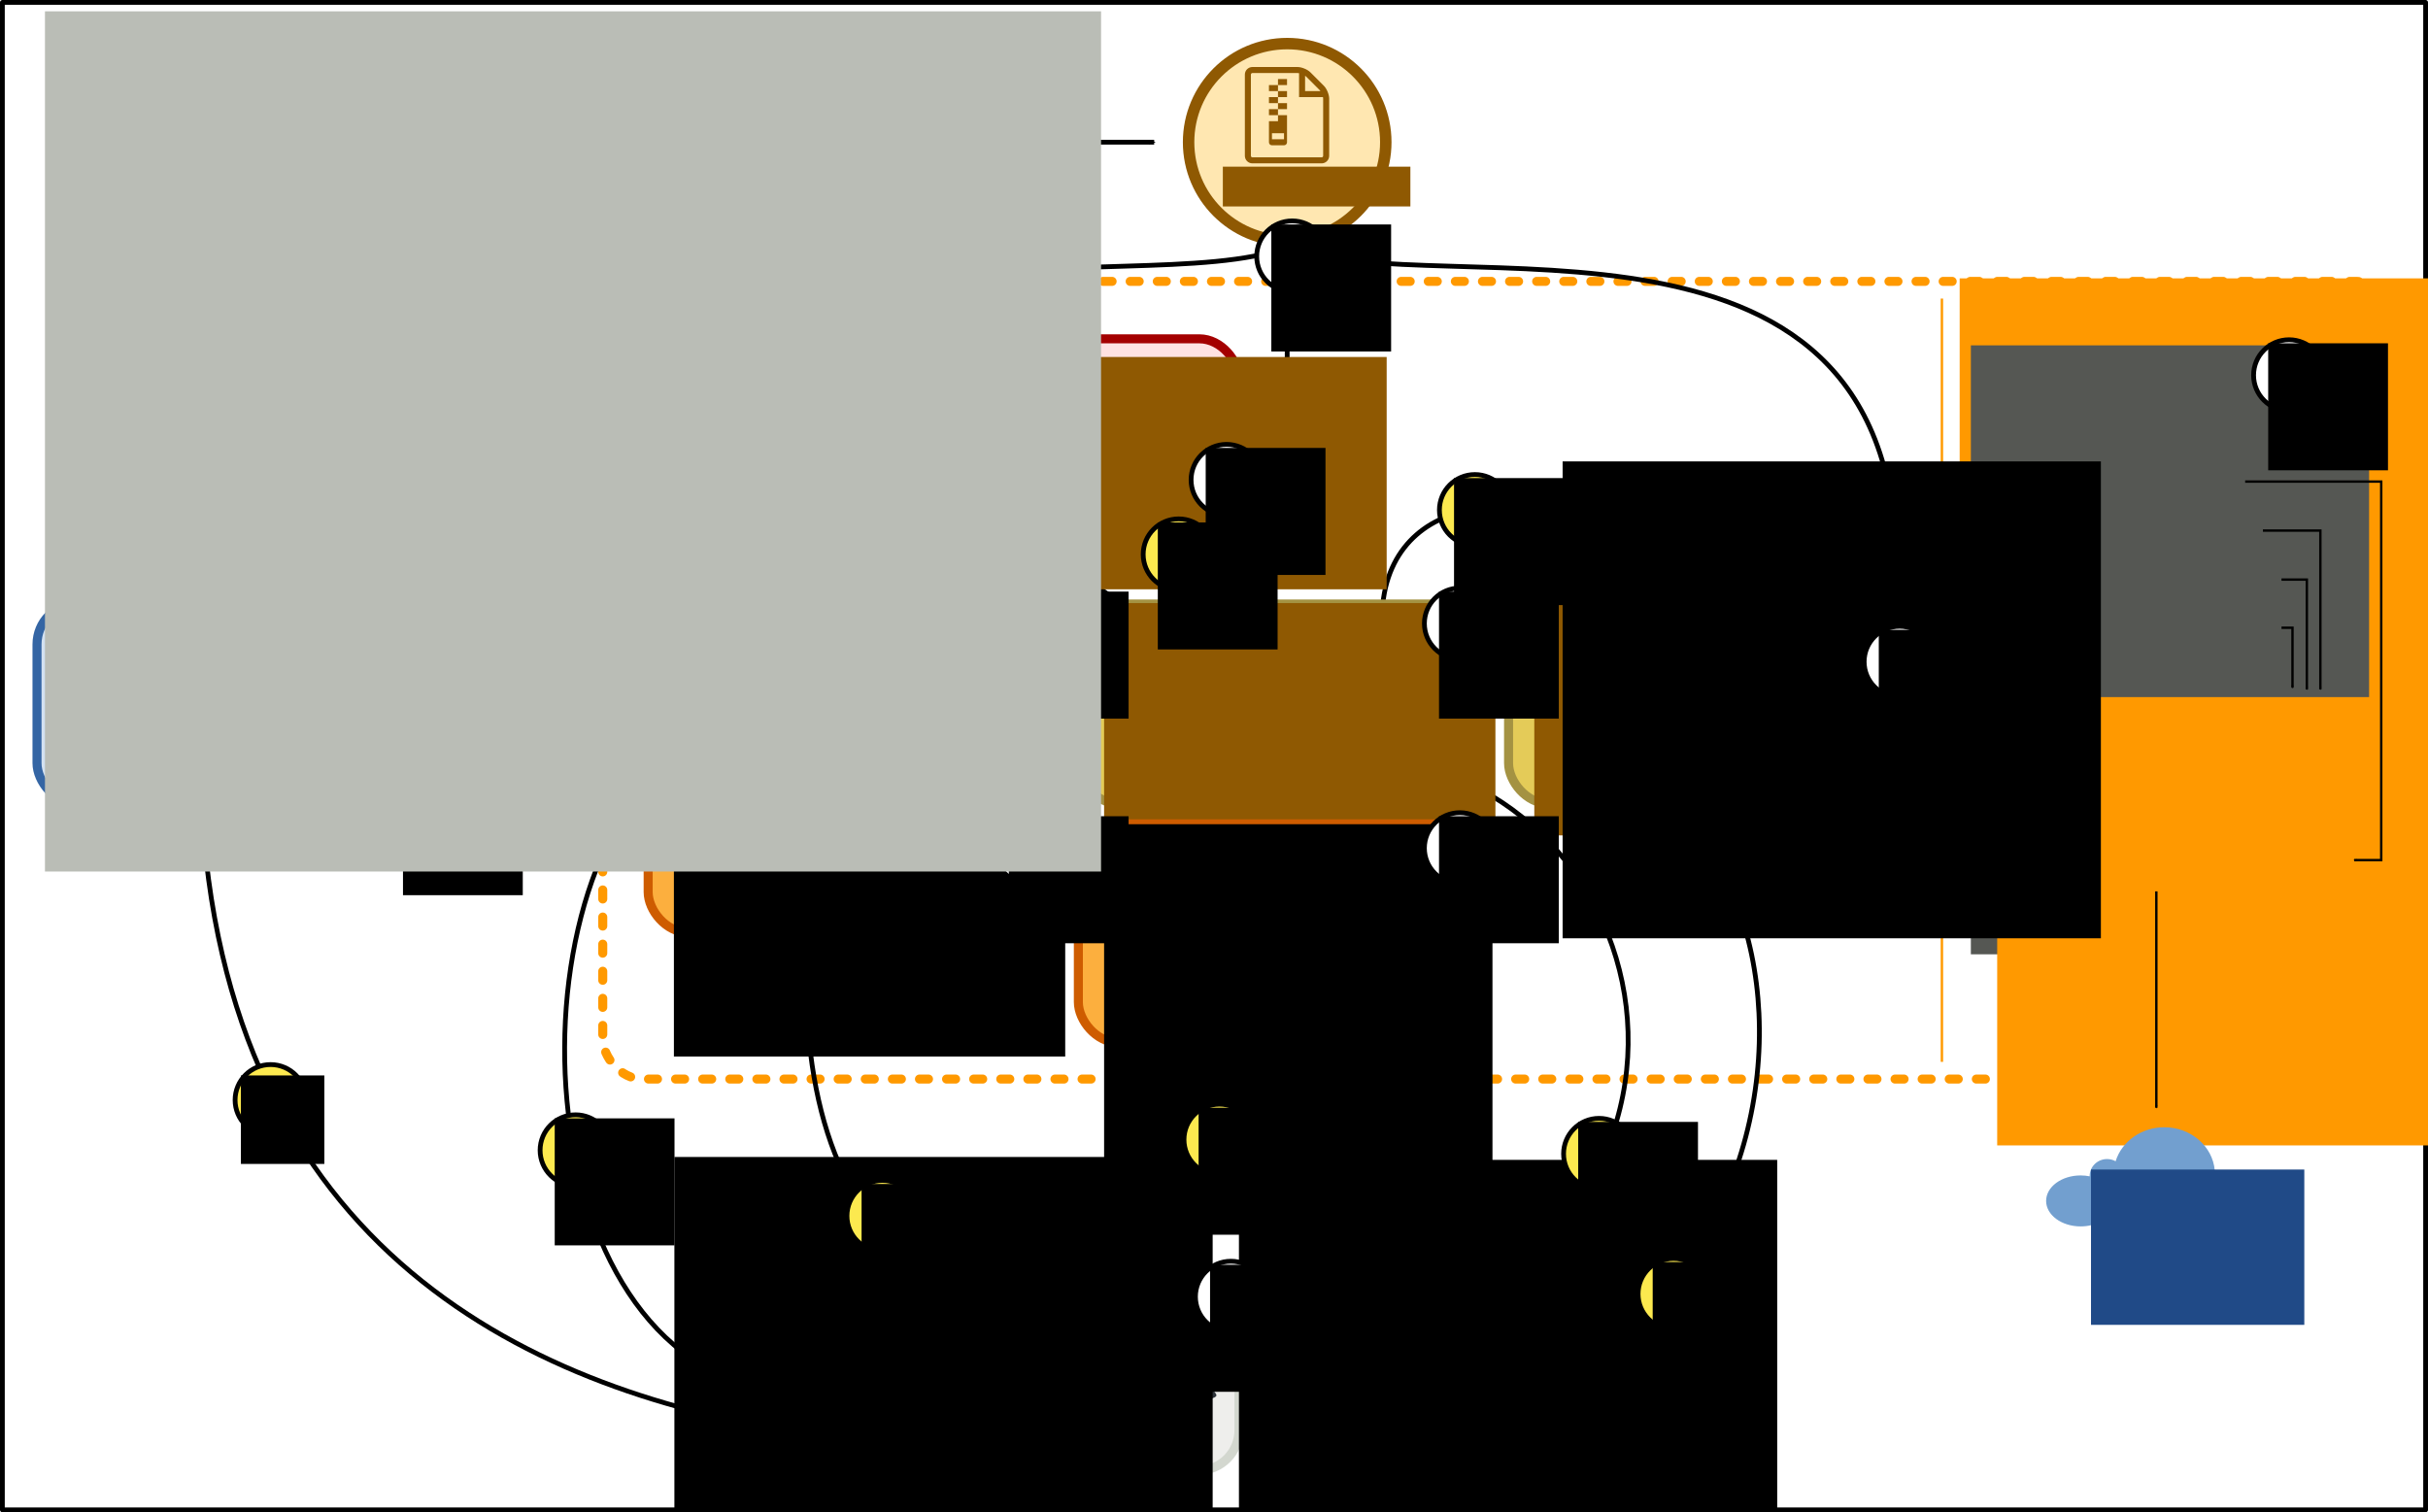 <?xml version="1.0" encoding="UTF-8" standalone="no"?>
<!-- Created with Inkscape (http://www.inkscape.org/) -->

<svg
   xmlns:dc="http://purl.org/dc/elements/1.1/"
   xmlns:cc="http://creativecommons.org/ns#"
   xmlns:rdf="http://www.w3.org/1999/02/22-rdf-syntax-ns#"
   xmlns:svg="http://www.w3.org/2000/svg"
   xmlns="http://www.w3.org/2000/svg"
   xmlns:sodipodi="http://sodipodi.sourceforge.net/DTD/sodipodi-0.dtd"
   xmlns:inkscape="http://www.inkscape.org/namespaces/inkscape"
   width="268.789mm"
   height="167.428mm"
   viewBox="0 0 268.789 167.428"
   version="1.1"
   id="svg8"
   inkscape:version="0.92.2 (unknown)"
   sodipodi:docname="diagram.svg">
  <defs
     id="defs2">
    <marker
       inkscape:isstock="true"
       style="overflow:visible"
       id="marker1586"
       refX="0"
       refY="0"
       orient="auto"
       inkscape:stockid="Arrow1Mend">
      <path
         inkscape:connector-curvature="0"
         transform="matrix(-0.4,0,0,-0.4,-4,0)"
         style="fill:#000000;fill-opacity:1;fill-rule:evenodd;stroke:#000000;stroke-width:1pt;stroke-opacity:1"
         d="M 0,0 5,-5 -12.5,0 5,5 Z"
         id="path1584" />
    </marker>
    <marker
       inkscape:isstock="true"
       style="overflow:visible"
       id="marker17617"
       refX="0"
       refY="0"
       orient="auto"
       inkscape:stockid="Arrow1Mend">
      <path
         inkscape:connector-curvature="0"
         transform="matrix(-0.4,0,0,-0.4,-4,0)"
         style="fill:#000000;fill-opacity:1;fill-rule:evenodd;stroke:#000000;stroke-width:1pt;stroke-opacity:1"
         d="M 0,0 5,-5 -12.5,0 5,5 Z"
         id="path17615" />
    </marker>
    <marker
       inkscape:stockid="Arrow1Mend"
       orient="auto"
       refY="0"
       refX="0"
       id="marker16511"
       style="overflow:visible"
       inkscape:isstock="true">
      <path
         id="path16509"
         d="M 0,0 5,-5 -12.5,0 5,5 Z"
         style="fill:#000000;fill-opacity:1;fill-rule:evenodd;stroke:#000000;stroke-width:1pt;stroke-opacity:1"
         transform="matrix(-0.4,0,0,-0.4,-4,0)"
         inkscape:connector-curvature="0" />
    </marker>
    <marker
       inkscape:isstock="true"
       style="overflow:visible"
       id="marker15473"
       refX="0"
       refY="0"
       orient="auto"
       inkscape:stockid="Arrow1Mend"
       inkscape:collect="always">
      <path
         transform="matrix(-0.4,0,0,-0.4,-4,0)"
         style="fill:#000000;fill-opacity:1;fill-rule:evenodd;stroke:#000000;stroke-width:1pt;stroke-opacity:1"
         d="M 0,0 5,-5 -12.5,0 5,5 Z"
         id="path15471"
         inkscape:connector-curvature="0" />
    </marker>
    <marker
       inkscape:stockid="Arrow1Mend"
       orient="auto"
       refY="0"
       refX="0"
       id="marker14795"
       style="overflow:visible"
       inkscape:isstock="true"
       inkscape:collect="always">
      <path
         id="path14793"
         d="M 0,0 5,-5 -12.5,0 5,5 Z"
         style="fill:#000000;fill-opacity:1;fill-rule:evenodd;stroke:#000000;stroke-width:1pt;stroke-opacity:1"
         transform="matrix(-0.4,0,0,-0.4,-4,0)"
         inkscape:connector-curvature="0" />
    </marker>
    <marker
       inkscape:stockid="Arrow1Mend"
       orient="auto"
       refY="0"
       refX="0"
       id="marker14137"
       style="overflow:visible"
       inkscape:isstock="true">
      <path
         id="path14135"
         d="M 0,0 5,-5 -12.5,0 5,5 Z"
         style="fill:#000000;fill-opacity:1;fill-rule:evenodd;stroke:#000000;stroke-width:1pt;stroke-opacity:1"
         transform="matrix(-0.4,0,0,-0.4,-4,0)"
         inkscape:connector-curvature="0" />
    </marker>
    <marker
       inkscape:isstock="true"
       style="overflow:visible"
       id="marker12709"
       refX="0"
       refY="0"
       orient="auto"
       inkscape:stockid="Arrow1Mend"
       inkscape:collect="always">
      <path
         transform="matrix(-0.4,0,0,-0.4,-4,0)"
         style="fill:#000000;fill-opacity:1;fill-rule:evenodd;stroke:#000000;stroke-width:1pt;stroke-opacity:1"
         d="M 0,0 5,-5 -12.5,0 5,5 Z"
         id="path12707"
         inkscape:connector-curvature="0" />
    </marker>
    <marker
       inkscape:isstock="true"
       style="overflow:visible"
       id="marker11892"
       refX="0"
       refY="0"
       orient="auto"
       inkscape:stockid="Arrow1Mend">
      <path
         transform="matrix(-0.4,0,0,-0.4,-4,0)"
         style="fill:#000000;fill-opacity:1;fill-rule:evenodd;stroke:#000000;stroke-width:1pt;stroke-opacity:1"
         d="M 0,0 5,-5 -12.5,0 5,5 Z"
         id="path11890"
         inkscape:connector-curvature="0" />
    </marker>
    <marker
       inkscape:stockid="Arrow1Mend"
       orient="auto"
       refY="0"
       refX="0"
       id="marker11792"
       style="overflow:visible"
       inkscape:isstock="true"
       inkscape:collect="always">
      <path
         id="path11790"
         d="M 0,0 5,-5 -12.5,0 5,5 Z"
         style="fill:#000000;fill-opacity:1;fill-rule:evenodd;stroke:#000000;stroke-width:1pt;stroke-opacity:1"
         transform="matrix(-0.4,0,0,-0.4,-4,0)"
         inkscape:connector-curvature="0" />
    </marker>
    <marker
       inkscape:isstock="true"
       style="overflow:visible"
       id="marker9772"
       refX="0"
       refY="0"
       orient="auto"
       inkscape:stockid="Arrow1Mend">
      <path
         transform="matrix(-0.4,0,0,-0.4,-4,0)"
         style="fill:#000000;fill-opacity:1;fill-rule:evenodd;stroke:#000000;stroke-width:1pt;stroke-opacity:1"
         d="M 0,0 5,-5 -12.5,0 5,5 Z"
         id="path9770"
         inkscape:connector-curvature="0" />
    </marker>
    <marker
       inkscape:isstock="true"
       style="overflow:visible"
       id="marker9569"
       refX="0"
       refY="0"
       orient="auto"
       inkscape:stockid="Arrow1Mend">
      <path
         transform="matrix(-0.4,0,0,-0.4,-4,0)"
         style="fill:#000000;fill-opacity:1;fill-rule:evenodd;stroke:#000000;stroke-width:1pt;stroke-opacity:1"
         d="M 0,0 5,-5 -12.5,0 5,5 Z"
         id="path9567"
         inkscape:connector-curvature="0" />
    </marker>
    <marker
       inkscape:stockid="Arrow1Mend"
       orient="auto"
       refY="0"
       refX="0"
       id="marker9251"
       style="overflow:visible"
       inkscape:isstock="true"
       inkscape:collect="always">
      <path
         id="path9249"
         d="M 0,0 5,-5 -12.5,0 5,5 Z"
         style="fill:#000000;fill-opacity:1;fill-rule:evenodd;stroke:#000000;stroke-width:1pt;stroke-opacity:1"
         transform="matrix(-0.4,0,0,-0.4,-4,0)"
         inkscape:connector-curvature="0" />
    </marker>
    <marker
       inkscape:isstock="true"
       style="overflow:visible"
       id="marker8879"
       refX="0"
       refY="0"
       orient="auto"
       inkscape:stockid="Arrow1Mend">
      <path
         transform="matrix(-0.4,0,0,-0.4,-4,0)"
         style="fill:#000000;fill-opacity:1;fill-rule:evenodd;stroke:#000000;stroke-width:1pt;stroke-opacity:1"
         d="M 0,0 5,-5 -12.5,0 5,5 Z"
         id="path8877"
         inkscape:connector-curvature="0" />
    </marker>
    <marker
       inkscape:stockid="Arrow1Mend"
       orient="auto"
       refY="0"
       refX="0"
       id="marker7872"
       style="overflow:visible"
       inkscape:isstock="true">
      <path
         id="path7870"
         d="M 0,0 5,-5 -12.5,0 5,5 Z"
         style="fill:#000000;fill-opacity:1;fill-rule:evenodd;stroke:#000000;stroke-width:1pt;stroke-opacity:1"
         transform="matrix(-0.4,0,0,-0.4,-4,0)"
         inkscape:connector-curvature="0" />
    </marker>
    <marker
       inkscape:isstock="true"
       style="overflow:visible"
       id="marker7682"
       refX="0"
       refY="0"
       orient="auto"
       inkscape:stockid="Arrow1Mend">
      <path
         transform="matrix(-0.4,0,0,-0.4,-4,0)"
         style="fill:#000000;fill-opacity:1;fill-rule:evenodd;stroke:#000000;stroke-width:1pt;stroke-opacity:1"
         d="M 0,0 5,-5 -12.5,0 5,5 Z"
         id="path7680"
         inkscape:connector-curvature="0" />
    </marker>
    <marker
       inkscape:isstock="true"
       style="overflow:visible"
       id="marker7630"
       refX="0"
       refY="0"
       orient="auto"
       inkscape:stockid="Arrow1Mend">
      <path
         transform="matrix(-0.4,0,0,-0.4,-4,0)"
         style="fill:#000000;fill-opacity:1;fill-rule:evenodd;stroke:#000000;stroke-width:1pt;stroke-opacity:1"
         d="M 0,0 5,-5 -12.5,0 5,5 Z"
         id="path7628"
         inkscape:connector-curvature="0" />
    </marker>
    <marker
       inkscape:stockid="Arrow1Mend"
       orient="auto"
       refY="0"
       refX="0"
       id="marker7578"
       style="overflow:visible"
       inkscape:isstock="true"
       inkscape:collect="always">
      <path
         id="path7576"
         d="M 0,0 5,-5 -12.5,0 5,5 Z"
         style="fill:#000000;fill-opacity:1;fill-rule:evenodd;stroke:#000000;stroke-width:1pt;stroke-opacity:1"
         transform="matrix(-0.4,0,0,-0.4,-4,0)"
         inkscape:connector-curvature="0" />
    </marker>
    <marker
       inkscape:stockid="Arrow1Mend"
       orient="auto"
       refY="0"
       refX="0"
       id="marker7526"
       style="overflow:visible"
       inkscape:isstock="true">
      <path
         id="path7524"
         d="M 0,0 5,-5 -12.5,0 5,5 Z"
         style="fill:#000000;fill-opacity:1;fill-rule:evenodd;stroke:#000000;stroke-width:1pt;stroke-opacity:1"
         transform="matrix(-0.4,0,0,-0.4,-4,0)"
         inkscape:connector-curvature="0" />
    </marker>
    <marker
       inkscape:isstock="true"
       style="overflow:visible"
       id="marker7155"
       refX="0"
       refY="0"
       orient="auto"
       inkscape:stockid="Arrow1Mend">
      <path
         transform="matrix(-0.4,0,0,-0.4,-4,0)"
         style="fill:#000000;fill-opacity:1;fill-rule:evenodd;stroke:#000000;stroke-width:1pt;stroke-opacity:1"
         d="M 0,0 5,-5 -12.5,0 5,5 Z"
         id="path7153"
         inkscape:connector-curvature="0" />
    </marker>
    <marker
       inkscape:stockid="Arrow1Mend"
       orient="auto"
       refY="0"
       refX="0"
       id="marker6153"
       style="overflow:visible"
       inkscape:isstock="true"
       inkscape:collect="always">
      <path
         id="path6151"
         d="M 0,0 5,-5 -12.5,0 5,5 Z"
         style="fill:#000000;fill-opacity:1;fill-rule:evenodd;stroke:#000000;stroke-width:1pt;stroke-opacity:1"
         transform="matrix(-0.4,0,0,-0.4,-4,0)"
         inkscape:connector-curvature="0" />
    </marker>
    <marker
       inkscape:isstock="true"
       style="overflow:visible"
       id="marker5679"
       refX="0"
       refY="0"
       orient="auto"
       inkscape:stockid="Arrow1Mend"
       inkscape:collect="always">
      <path
         transform="matrix(-0.4,0,0,-0.4,-4,0)"
         style="fill:#000000;fill-opacity:1;fill-rule:evenodd;stroke:#000000;stroke-width:1pt;stroke-opacity:1"
         d="M 0,0 5,-5 -12.5,0 5,5 Z"
         id="path5677"
         inkscape:connector-curvature="0" />
    </marker>
    <marker
       inkscape:stockid="Arrow1Mend"
       orient="auto"
       refY="0"
       refX="0"
       id="Arrow1Mend"
       style="overflow:visible"
       inkscape:isstock="true"
       inkscape:collect="always">
      <path
         id="path4904"
         d="M 0,0 5,-5 -12.5,0 5,5 Z"
         style="fill:#000000;fill-opacity:1;fill-rule:evenodd;stroke:#000000;stroke-width:1pt;stroke-opacity:1"
         transform="matrix(-0.4,0,0,-0.4,-4,0)"
         inkscape:connector-curvature="0" />
    </marker>
    <style
       id="style5601">
      .cls-1 {
        fill: #e4cb58;
      }

      .cls-2 {
        fill: #444;
      }
    </style>
  </defs>
  <sodipodi:namedview
     id="base"
     pagecolor="#ffffff"
     bordercolor="#666666"
     borderopacity="1.0"
     inkscape:pageopacity="0.0"
     inkscape:pageshadow="2"
     inkscape:zoom="1.3160784"
     inkscape:cx="507.94847"
     inkscape:cy="316.39959"
     inkscape:document-units="mm"
     inkscape:current-layer="layer1"
     showgrid="false"
     inkscape:window-width="1855"
     inkscape:window-height="1056"
     inkscape:window-x="65"
     inkscape:window-y="24"
     inkscape:window-maximized="1"
     fit-margin-top="0"
     fit-margin-left="0"
     fit-margin-right="0"
     fit-margin-bottom="0" />
  <g
     inkscape:label="Camada 1"
     inkscape:groupmode="layer"
     id="layer1"
     transform="translate(58.841,-14.405)">
    <rect
       style="fill:#ffffff;fill-opacity:1;stroke:#000000;stroke-width:0.529;stroke-linecap:round;stroke-linejoin:round;stroke-miterlimit:4;stroke-dasharray:none;stroke-dashoffset:0;stroke-opacity:1"
       id="rect18535"
       width="268.26"
       height="166.899"
       x="-58.577"
       y="14.67"
       inkscape:export-xdpi="189.02679"
       inkscape:export-ydpi="189.02679" />
    <path
       sodipodi:nodetypes="cc"
       inkscape:connector-curvature="0"
       id="path17603"
       d="M 28.257,81.365 C 23.093,73.037 25.659,65.516 30.957,59.708"
       style="fill:none;stroke:#000000;stroke-width:0.529;stroke-linecap:butt;stroke-linejoin:miter;stroke-miterlimit:4;stroke-dasharray:none;stroke-opacity:1;marker-end:url(#marker17617)" />
    <rect
       style="fill:none;fill-opacity:1;stroke:#ff9900;stroke-width:1;stroke-linecap:round;stroke-linejoin:round;stroke-miterlimit:4;stroke-dasharray:1, 2;stroke-dashoffset:0;stroke-opacity:1"
       id="rect5219"
       width="198.517"
       height="88.315"
       x="7.886"
       y="45.558"
       ry="4.468"
       rx="4.387" />
    <path
       sodipodi:nodetypes="cc"
       inkscape:connector-curvature="0"
       id="path1582"
       d="m -36.555,102.661 c 2.292,50.721 37.262,66.067 67.147,70.497"
       style="fill:none;stroke:#000000;stroke-width:0.529;stroke-linecap:butt;stroke-linejoin:miter;stroke-miterlimit:4;stroke-dasharray:none;stroke-opacity:1;marker-end:url(#marker1586)" />
    <g
       id="g11499"
       transform="translate(-70.68,-89.683)">
      <rect
         rx="4.387"
         ry="4.468"
         y="170.96"
         x="15.936"
         height="22.096"
         width="45.167"
         id="rect73"
         style="fill:#d3e1f1;fill-opacity:1;stroke:#3465a4;stroke-width:1;stroke-linecap:round;stroke-linejoin:round;stroke-miterlimit:4;stroke-dasharray:none;stroke-opacity:1" />
      <path
         style="fill:#4d14ff;fill-rule:evenodd;stroke-width:0.004"
         inkscape:connector-curvature="0"
         d="m 22.255,182.16 c 0,-0.616 0.109,-1.174 0.326,-1.674 0.217,-0.5 0.515,-0.927 0.891,-1.282 0.377,-0.355 0.821,-0.628 1.332,-0.82 0.511,-0.192 1.056,-0.288 1.636,-0.288 0.594,0 1.156,0.096 1.685,0.288 0.529,0.192 0.971,0.451 1.326,0.777 l -1.587,1.913 c -0.145,-0.188 -0.326,-0.331 -0.544,-0.429 -0.217,-0.098 -0.46,-0.147 -0.728,-0.147 -0.217,0 -0.42,0.038 -0.609,0.114 -0.188,0.076 -0.353,0.187 -0.495,0.331 -0.141,0.145 -0.252,0.321 -0.332,0.527 -0.08,0.206 -0.12,0.437 -0.12,0.69 0,0.254 0.042,0.48 0.125,0.679 0.083,0.199 0.196,0.371 0.337,0.516 0.141,0.145 0.306,0.255 0.495,0.331 0.188,0.076 0.388,0.114 0.598,0.114 0.297,0 0.553,-0.062 0.766,-0.185 0.214,-0.123 0.382,-0.268 0.506,-0.435 l 1.587,1.902 c -0.348,0.348 -0.775,0.625 -1.283,0.831 -0.507,0.206 -1.083,0.31 -1.729,0.31 -0.58,0 -1.125,-0.098 -1.636,-0.293 -0.511,-0.196 -0.955,-0.473 -1.332,-0.831 -0.377,-0.359 -0.674,-0.786 -0.891,-1.282 -0.217,-0.496 -0.326,-1.049 -0.326,-1.657 z m 11.49,-2.021 c 0.398,0 0.73,0.072 0.994,0.217 0.264,0.145 0.474,0.332 0.63,0.56 0.156,0.228 0.264,0.484 0.326,0.766 0.062,0.283 0.092,0.565 0.092,0.848 v 3.479 h -2.521 v -3.044 c 0,-0.29 -0.045,-0.493 -0.136,-0.609 -0.091,-0.116 -0.226,-0.174 -0.407,-0.174 -0.145,0 -0.275,0.063 -0.391,0.19 -0.116,0.127 -0.174,0.328 -0.174,0.603 v 3.033 h -2.51 v -8.218 h 2.51 v 3.131 h 0.022 c 0.145,-0.21 0.351,-0.393 0.619,-0.549 0.268,-0.156 0.583,-0.234 0.945,-0.234 z m 6.291,2.25 c 0,-0.203 -0.074,-0.369 -0.223,-0.499 -0.149,-0.13 -0.35,-0.195 -0.604,-0.195 -0.276,0 -0.49,0.076 -0.642,0.228 -0.152,0.152 -0.239,0.307 -0.261,0.467 z m 2.164,0.814 c 0,0.094 -0.002,0.19 -0.005,0.288 -0.004,0.098 -0.009,0.179 -0.016,0.245 h -3.849 c 0.007,0.101 0.042,0.192 0.103,0.272 0.062,0.08 0.138,0.149 0.228,0.207 0.091,0.058 0.192,0.101 0.304,0.13 a 1.365,1.365 0 0 0 0.342,0.043 c 0.232,0 0.426,-0.042 0.582,-0.125 0.156,-0.083 0.274,-0.176 0.353,-0.277 l 1.783,0.902 c -0.254,0.413 -0.622,0.739 -1.104,0.978 -0.482,0.239 -1.042,0.359 -1.68,0.359 -0.413,0 -0.815,-0.065 -1.207,-0.196 -0.391,-0.13 -0.738,-0.324 -1.038,-0.582 -0.301,-0.257 -0.542,-0.578 -0.723,-0.962 -0.181,-0.384 -0.272,-0.83 -0.272,-1.337 0,-0.471 0.083,-0.897 0.25,-1.277 0.167,-0.38 0.393,-0.703 0.68,-0.967 0.286,-0.265 0.623,-0.469 1.011,-0.614 0.388,-0.145 0.803,-0.217 1.245,-0.217 0.449,0 0.859,0.078 1.229,0.234 0.37,0.156 0.687,0.373 0.951,0.652 0.265,0.279 0.469,0.611 0.614,0.995 0.145,0.384 0.217,0.801 0.217,1.25 z m 3.534,3.022 c -0.485,0 -0.931,-0.072 -1.337,-0.217 -0.406,-0.145 -0.757,-0.351 -1.054,-0.62 -0.297,-0.268 -0.529,-0.591 -0.696,-0.967 -0.167,-0.377 -0.25,-0.801 -0.25,-1.272 0,-0.464 0.085,-0.886 0.255,-1.266 0.17,-0.38 0.408,-0.705 0.712,-0.973 0.304,-0.268 0.661,-0.475 1.071,-0.62 0.409,-0.145 0.853,-0.217 1.331,-0.217 0.196,0 0.393,0.016 0.592,0.049 0.199,0.033 0.391,0.078 0.576,0.136 0.185,0.058 0.355,0.123 0.511,0.196 0.156,0.072 0.288,0.152 0.397,0.239 l -1.25,1.804 c -0.087,-0.101 -0.201,-0.179 -0.342,-0.234 -0.141,-0.054 -0.277,-0.082 -0.408,-0.082 -0.123,0 -0.243,0.02 -0.359,0.06 -0.116,0.04 -0.219,0.101 -0.31,0.185 -0.091,0.083 -0.165,0.185 -0.223,0.304 -0.058,0.12 -0.087,0.259 -0.087,0.419 0,0.159 0.029,0.299 0.087,0.419 0.058,0.12 0.132,0.217 0.223,0.293 0.091,0.076 0.194,0.134 0.31,0.174 0.116,0.04 0.235,0.06 0.359,0.06 0.145,0 0.286,-0.027 0.424,-0.082 0.138,-0.054 0.25,-0.129 0.337,-0.223 l 1.261,1.761 c -0.239,0.188 -0.549,0.348 -0.929,0.478 -0.38,0.13 -0.781,0.196 -1.201,0.196 z m 4.744,-2.705 v 2.489 h -2.511 v -8.218 h 2.511 v 4.685 h 0.033 l 1.359,-2.185 h 2.913 l -1.848,2.576 1.837,3.142 h -2.924 l -1.337,-2.489 z"
         id="path62" />
    </g>
    <rect
       rx="4.387"
       ry="4.468"
       y="19.099"
       x="7.886"
       height="22.096"
       width="45.167"
       id="rect4643"
       style="fill:#eeeeec;fill-opacity:1;stroke:#babdb6;stroke-width:1;stroke-linecap:round;stroke-linejoin:round;stroke-miterlimit:4;stroke-dasharray:none;stroke-opacity:1" />
    <g
       transform="matrix(0.049,0,0,0.049,-9.517,-12.846)"
       inkscape:label="Calque 1"
       id="layer1-6"
       style="fill:#888a85;stroke:#000000">
      <path
         d="m 537,706.89 -6.13,3.54 -15.35,150.59 -122.74,70.87 v 10.63 L 576.9,1048.8 705.78,974.41 721.12,813.19 Z"
         style="fill:#888a85;stroke:#000000;stroke-width:10;stroke-linecap:round;stroke-linejoin:round"
         sodipodi:nodetypes="ccccccccc"
         id="path3222"
         inkscape:connector-curvature="0" />
      <path
         inkscape:export-xdpi="61.308788"
         inkscape:export-filename="I:\Documents and Settings\Eric\Bureau\techicons.png"
         sodipodi:nodetypes="ccccc"
         inkscape:export-ydpi="61.308788"
         d="M 515.52,861.02 699.64,967.32 714.98,816.73 530.87,710.43 Z"
         style="fill:#888a85;stroke:#000000;stroke-width:5;stroke-linecap:round;stroke-linejoin:round"
         id="path3216"
         inkscape:connector-curvature="0" />
      <path
         inkscape:export-xdpi="61.308788"
         inkscape:export-filename="I:\Documents and Settings\Eric\Bureau\techicons.png"
         sodipodi:nodetypes="ccccc"
         inkscape:export-ydpi="61.308788"
         d="M 699.64,967.32 515.52,861.02 392.78,931.89 576.9,1038.2 Z"
         style="fill:#888a85;stroke:#000000;stroke-width:5;stroke-linecap:round;stroke-linejoin:round"
         id="path3218"
         inkscape:connector-curvature="0" />
      <path
         d="m 530.87,993.9 30.68,-17.72 -61.37,-35.43 -30.69,17.71 z"
         style="fill:#888a85;stroke:#000000;stroke-width:5;stroke-linecap:round;stroke-linejoin:round"
         sodipodi:nodetypes="ccccc"
         id="path3224"
         inkscape:connector-curvature="0" />
      <path
         d="m 515.52,878.74 -46.03,26.57 153.43,88.59 46.03,-26.58 z"
         style="fill:#888a85;stroke:#000000;stroke-width:5;stroke-linecap:round;stroke-linejoin:round"
         sodipodi:nodetypes="ccccc"
         id="path3749"
         inkscape:connector-curvature="0" />
    </g>
    <flowRoot
       xml:space="preserve"
       id="flowRoot4645"
       style="font-style:normal;font-weight:normal;font-size:40px;line-height:0.5;font-family:sans-serif;letter-spacing:0px;word-spacing:0px;fill:#000000;fill-opacity:1;stroke:none"
       transform="matrix(0.265,0,0,0.265,0,-0.613)"><flowRegion
         id="flowRegion4647"
         style="line-height:0.5"><rect
           id="rect4649"
           width="88.579"
           height="67.737"
           x="103.56"
           y="80.626"
           style="line-height:0.5" /></flowRegion><flowPara
         style="font-style:normal;font-variant:normal;font-weight:normal;font-stretch:normal;font-size:16px;line-height:0.5;font-family:'Courier 10 Pitch';-inkscape-font-specification:'Courier 10 Pitch'"
         id="flowPara4653">$ npm i</flowPara><flowPara
         style="font-style:normal;font-variant:normal;font-weight:normal;font-stretch:normal;font-size:16px;line-height:0.5;font-family:'Courier 10 Pitch';-inkscape-font-specification:'Courier 10 Pitch'"
         id="flowPara18533">$ npm run</flowPara><flowPara
         style="font-style:normal;font-variant:normal;font-weight:normal;font-stretch:normal;font-size:16px;line-height:0.5;font-family:'Courier 10 Pitch';-inkscape-font-specification:'Courier 10 Pitch'"
         id="flowPara4659">  build</flowPara></flowRoot>    <path
       style="fill:none;stroke:#000000;stroke-width:0.529;stroke-linecap:butt;stroke-linejoin:miter;stroke-miterlimit:4;stroke-dasharray:none;stroke-opacity:1;marker-end:url(#Arrow1Mend)"
       d="M 53.537,30.147 H 68.931"
       id="path4893"
       inkscape:connector-curvature="0" />
    <path
       style="fill:none;stroke:#000000;stroke-width:0.529;stroke-linecap:butt;stroke-linejoin:miter;stroke-miterlimit:4;stroke-dasharray:none;stroke-opacity:1;marker-end:url(#marker14795)"
       d="M 14.705,98.937 C -3.814,116.142 0.488,169.824 31.249,168.558"
       id="path14791"
       inkscape:connector-curvature="0"
       sodipodi:nodetypes="cc" />
    <g
       id="g5447"
       transform="matrix(0.126,0,0,0.126,25.338,6.345)"
       style="stroke-width:7.934">
      <path
         id="path5339"
         d="m -92.15,412.192 -13.045,-4.669 v -19.07 l 13.045,4.433 v 19.306 m 2.393,0 13.045,-4.668 v -19.071 l -13.045,4.433 v 19.306 m -14.097,-25.165 13.202,-3.707 12.242,3.937 -12.242,4.146 -13.202,-4.376 m -3.827,-1.477 -13.045,-4.667 v -19.071 l 13.045,4.433 v 19.306 m 2.393,0 13.046,-4.667 v -19.071 l -13.046,4.433 v 19.306 m -14.097,-25.166 13.203,-3.706 12.242,3.937 -12.242,4.146 -13.203,-4.376 m 42.144,25.165 -13.046,-4.667 v -19.071 l 13.046,4.433 v 19.306 m 2.393,0 13.046,-4.667 v -19.071 l -13.046,4.433 v 19.306 m -14.096,-25.166 13.202,-3.706 12.241,3.937 -12.241,4.146 -13.202,-4.376 m 27.234,-1.479 -13.046,-4.666 v -19.071 l 13.046,4.432 v 19.305 m 2.393,0 13.045,-4.666 v -19.071 l -13.046,4.432 v 19.305 m -14.096,-25.163 13.203,-3.707 12.241,3.936 -12.241,4.146 -13.203,-4.376 m 42.145,25.163 -13.046,-4.666 v -19.071 l 13.046,4.432 v 19.305 m 2.392,0 13.046,-4.666 v -19.071 l -13.046,4.432 v 19.305 m -14.097,-25.163 13.203,-3.707 12.241,3.936 -12.241,4.146 -13.203,-4.376"
         inkscape:connector-curvature="0"
         style="fill:#ff9900;fill-rule:evenodd;stroke-width:20.501" />
    </g>
    <path
       style="fill:none;stroke:#000000;stroke-width:0.529;stroke-linecap:butt;stroke-linejoin:miter;stroke-miterlimit:4;stroke-dasharray:none;stroke-opacity:1;marker-end:url(#marker11892)"
       d="M 13.006,92.044 H -5.145"
       id="path11786"
       inkscape:connector-curvature="0" />
    <path
       sodipodi:nodetypes="cc"
       inkscape:connector-curvature="0"
       id="path15469"
       d="M 97.184,98.937 C 127.421,105.343 136.906,156.037 80.64,168.558"
       style="fill:none;stroke:#000000;stroke-width:0.529;stroke-linecap:butt;stroke-linejoin:miter;stroke-miterlimit:4;stroke-dasharray:none;stroke-opacity:1;marker-end:url(#marker15473)" />
    <rect
       style="fill:#e4cb58;fill-opacity:1;stroke:#a49242;stroke-width:1;stroke-linecap:round;stroke-linejoin:round;stroke-miterlimit:4;stroke-dasharray:none;stroke-opacity:1"
       id="rect5632"
       width="45.167"
       height="22.096"
       x="12.913"
       y="81.276"
       ry="4.468"
       rx="4.387" />
    <path
       style="fill:none;stroke:#000000;stroke-width:0.529;stroke-linecap:butt;stroke-linejoin:miter;stroke-miterlimit:4;stroke-dasharray:none;stroke-opacity:1;marker-end:url(#marker16511)"
       d="m 117.174,99.167 c 30.237,6.405 27.774,78.469 -36.074,74.216"
       id="path16507"
       inkscape:connector-curvature="0"
       sodipodi:nodetypes="cc" />
    <g
       id="g5613"
       transform="matrix(0.265,0,0,0.265,41.804,86.127)">
      <path
         style="fill:#444444"
         inkscape:connector-curvature="0"
         class="cls-2"
         d="m 29,29.8 h 5.63 v 20.26 c 0,5.06 -3.39,8.17 -7.88,8.17 -7.09,0 -8.78,-5.19 -8.78,-5.19 l 4.66,-2.85 c 0,0 1.27,3 3.57,3 2.3,0 2.8,-1.61 2.8,-4.19 0,-2.58 0,-19.26 0,-19.2 z"
         id="path5609" />
      <path
         style="fill:#444444"
         inkscape:connector-curvature="0"
         class="cls-2"
         d="M 51,36.77 55.2,34 a 8.08,8.08 0 0 0 -7.51,-4.62 c -5.63,0 -8.42,3.55 -8.42,8.17 0,4.62 4.39,7.11 7.33,8.36 3.15,1.33 4.73,2.47 4.73,4.37 0,1.39 -1.15,2.77 -3.63,2.85 -3.94,0.13 -5.63,-3.61 -5.63,-3.61 l -4.42,3 c 0,0 2.42,5.76 10.18,5.76 7.76,0 9.09,-5.44 9.09,-8 0,-2.56 -0.91,-6.14 -6.42,-8.61 C 44.99,39.2 44.66,38 44.66,36.7 c 0,-1.3 1.15,-2.34 3,-2.34 1.85,0 3.34,2.34 3.34,2.34"
         id="path5611" />
    </g>
    <path
       inkscape:connector-curvature="0"
       id="path5675"
       d="M 83.656,41.243 V 78.334"
       style="fill:none;stroke:#000000;stroke-width:0.529;stroke-linecap:butt;stroke-linejoin:miter;stroke-miterlimit:4;stroke-dasharray:none;stroke-opacity:1;marker-end:url(#marker5679)"
       sodipodi:nodetypes="cc" />
    <path
       style="fill:none;stroke:#000000;stroke-width:0.529;stroke-linecap:butt;stroke-linejoin:miter;stroke-miterlimit:4;stroke-dasharray:none;stroke-opacity:1;marker-end:url(#marker11792)"
       d="M 69.21,84.462 C 48.258,65.689 13.526,63.808 -7.46,81.276"
       id="path11788"
       inkscape:connector-curvature="0"
       sodipodi:nodetypes="cc" />
    <path
       style="fill:none;stroke:#000000;stroke-width:0.529;stroke-linecap:butt;stroke-linejoin:miter;stroke-miterlimit:4;stroke-dasharray:none;stroke-opacity:1;marker-end:url(#marker9251)"
       d="M 73.686,81.365 C 72.567,73.037 69.019,71.996 65.881,69.723"
       id="path9235"
       inkscape:connector-curvature="0"
       sodipodi:nodetypes="cc" />
    <path
       sodipodi:nodetypes="cc"
       style="fill:none;stroke:#000000;stroke-width:0.529;stroke-linecap:butt;stroke-linejoin:miter;stroke-miterlimit:4;stroke-dasharray:none;stroke-opacity:1;marker-end:url(#marker6153)"
       d="M 83.656,41.772 C 66.41,48.225 14.979,33.228 16.246,79.067"
       id="path6149"
       inkscape:connector-curvature="0" />
    <circle
       style="fill:#ffe7b1;fill-opacity:1;stroke:#8f5902;stroke-width:1.267;stroke-linecap:round;stroke-linejoin:round;stroke-miterlimit:4;stroke-dasharray:none;stroke-opacity:1"
       id="path4815"
       cx="83.656"
       cy="30.147"
       r="10.915" />
    <g
       id="g4781"
       transform="matrix(0.02,0,0,0.02,78.304,21.825)"
       style="fill:#8f5902">
      <g
         id="g4725"
         style="fill:#8f5902">
        <path
           id="path4723"
           d="m 216.667,66.667 h 50 V 100 h -50 z m -50,33.333 h 50 v 33.333 h -50 z m 50,33.333 h 50 v 33.333 h -50 z m -50,33.334 h 50 V 200 h -50 z m 50,33.333 h 50 v 33.333 h -50 z m -50,33.333 h 50 v 33.333 h -50 z m 50,33.334 V 300 h -50 v 116.667 c 0,9.205 7.461,16.666 16.667,16.666 H 250 c 9.205,0 16.667,-7.461 16.667,-16.666 v -150 z M 250,400 H 183.333 V 366.667 H 250 Z M 470.538,103.87 396.13,29.463 C 379.925,13.258 347.917,0 325,0 H 75 C 52.083,0 33.333,18.75 33.333,41.667 v 450 c 0,22.916 18.75,41.666 41.667,41.666 h 383.333 c 22.916,0 41.666,-18.75 41.666,-41.666 V 175 C 500,152.083 486.742,120.074 470.538,103.87 Z m -23.57,23.57 c 1.631,1.631 3.255,3.633 4.833,5.893 H 366.667 V 48.2 c 2.261,1.578 4.263,3.203 5.893,4.833 z m 19.699,364.227 c 0,4.517 -3.816,8.333 -8.333,8.333 H 75 c -4.517,0 -8.333,-3.816 -8.333,-8.333 v -450 c 0,-4.517 3.817,-8.333 8.333,-8.333 h 250 c 2.517,0 5.341,0.318 8.334,0.887 V 166.667 H 465.78 c 0.569,2.993 0.887,5.816 0.887,8.333 z"
           inkscape:connector-curvature="0"
           style="fill:#8f5902" />
      </g>
      <g
         id="g4727"
         style="fill:#8f5902" />
      <g
         id="g4729"
         style="fill:#8f5902" />
      <g
         id="g4731"
         style="fill:#8f5902" />
      <g
         id="g4733"
         style="fill:#8f5902" />
      <g
         id="g4735"
         style="fill:#8f5902" />
      <g
         id="g4737"
         style="fill:#8f5902" />
      <g
         id="g4739"
         style="fill:#8f5902" />
      <g
         id="g4741"
         style="fill:#8f5902" />
      <g
         id="g4743"
         style="fill:#8f5902" />
      <g
         id="g4745"
         style="fill:#8f5902" />
      <g
         id="g4747"
         style="fill:#8f5902" />
      <g
         id="g4749"
         style="fill:#8f5902" />
      <g
         id="g4751"
         style="fill:#8f5902" />
      <g
         id="g4753"
         style="fill:#8f5902" />
      <g
         id="g4755"
         style="fill:#8f5902" />
    </g>
    <flowRoot
       xml:space="preserve"
       id="flowRoot4783"
       style="font-style:normal;font-weight:normal;font-size:40px;line-height:1.25;font-family:sans-serif;letter-spacing:0px;word-spacing:0px;fill:#8f5902;fill-opacity:1;stroke:none"
       transform="matrix(0.078,0,0,0.078,57.532,21.506)"><flowRegion
         id="flowRegion4785"
         style="fill:#8f5902"><rect
           id="rect4787"
           width="266.173"
           height="56.448"
           x="243.593"
           y="145.541"
           style="fill:#8f5902" /></flowRegion><flowPara
         id="flowPara4789"
         style="font-style:normal;font-variant:normal;font-weight:normal;font-stretch:normal;font-family:'Netto OT';-inkscape-font-specification:'Netto OT';fill:#8f5902">./dist/aws_lambda_functions.zip</flowPara></flowRoot>    <flowRoot
       transform="matrix(0.114,0,0,0.114,-12.007,64.585)"
       style="font-style:normal;font-weight:normal;font-size:40px;line-height:1.25;font-family:sans-serif;letter-spacing:0px;word-spacing:0px;fill:#8f5902;fill-opacity:1;stroke:none;stroke-width:0.685"
       id="flowRoot7389"
       xml:space="preserve"><flowRegion
         style="fill:#8f5902;stroke-width:0.685"
         id="flowRegion7385"><rect
           style="fill:#8f5902;stroke-width:0.685"
           y="145.541"
           x="243.593"
           height="225.611"
           width="379.998"
           id="rect7383" /></flowRegion><flowPara
         style="font-style:normal;font-variant:normal;font-weight:normal;font-stretch:normal;font-size:34.117px;line-height:0;font-family:'Netto OT';-inkscape-font-specification:'Netto OT';word-spacing:-0.047px;fill:#2e3436;stroke-width:0.685"
         id="flowPara7387">lambda function</flowPara><flowPara
         style="font-style:normal;font-variant:normal;font-weight:bold;font-stretch:normal;font-size:34.117px;line-height:0;font-family:'Netto OT';-inkscape-font-specification:'Netto OT';word-spacing:-0.047px;fill:#2e3436;stroke-width:0.685"
         id="flowPara7393">check-slack-bot</flowPara><flowPara
         style="font-style:normal;font-variant:normal;font-weight:normal;font-stretch:normal;font-size:31.016px;line-height:0;font-family:'Netto OT';-inkscape-font-specification:'Netto OT';word-spacing:-0.047px;fill:#2e3436;stroke-width:0.685"
         id="flowPara7391">index.js</flowPara><flowPara
         style="font-style:normal;font-variant:normal;font-weight:normal;font-stretch:normal;font-size:31.016px;line-height:0;font-family:'Netto OT';-inkscape-font-specification:'Netto OT';word-spacing:-0.047px;fill:#2e3436;stroke-width:0.685"
         id="flowPara7985">Subnets B, C &amp; D</flowPara></flowRoot>    <flowRoot
       xml:space="preserve"
       id="flowRoot7429"
       style="font-style:normal;font-weight:normal;font-size:40px;line-height:1.25;font-family:sans-serif;letter-spacing:0px;word-spacing:0px;fill:#ff9900;fill-opacity:1;stroke:none;stroke-width:0.35"
       transform="matrix(0.223,0,0,0.223,103.78,12.768)"><flowRegion
         id="flowRegion7421"
         style="fill:#ff9900;fill-opacity:1;stroke-width:0.35"><rect
           id="rect7419"
           width="379.998"
           height="225.611"
           x="243.593"
           y="145.541"
           style="fill:#ff9900;fill-opacity:1;stroke-width:0.35" /></flowRegion><flowPara
         id="flowPara7427"
         style="font-style:normal;font-variant:normal;font-weight:bold;font-stretch:normal;font-size:31.016px;font-family:'Netto OT';-inkscape-font-specification:'Netto OT';fill:#ff9900;fill-opacity:1;stroke-width:0.35">VPC</flowPara></flowRoot>    <flowRoot
       transform="matrix(0.265,0,0,0.265,131.898,31.275)"
       style="font-style:normal;font-weight:normal;font-size:40px;line-height:0.5;font-family:sans-serif;letter-spacing:0px;word-spacing:0px;fill:#555753;fill-opacity:1;stroke:none"
       id="flowRoot7444"
       xml:space="preserve"><flowRegion
         style="line-height:0.5;fill:#555753"
         id="flowRegion7438"><rect
           style="line-height:0.5;fill:#555753"
           y="80.626"
           x="103.56"
           height="254.413"
           width="166.361"
           id="rect7436" /></flowRegion><flowPara
         id="flowPara7442"
         style="font-style:normal;font-variant:normal;font-weight:normal;font-stretch:normal;font-size:13.333px;line-height:0.5;font-family:'Courier 10 Pitch';-inkscape-font-specification:'Courier 10 Pitch';fill:#555753">10.0.0.0/16</flowPara><flowPara
         style="font-style:normal;font-variant:normal;font-weight:bold;font-stretch:normal;font-size:13.333px;line-height:0.5;font-family:'Courier 10 Pitch';-inkscape-font-specification:'Courier 10 Pitch';fill:#555753"
         id="flowPara7450">Subnets:</flowPara><flowPara
         style="font-style:normal;font-variant:normal;font-weight:normal;font-stretch:normal;font-size:13.333px;line-height:0.5;font-family:'Courier 10 Pitch';-inkscape-font-specification:'Courier 10 Pitch';fill:#555753"
         id="flowPara7452">A) 10.0.0.0/18</flowPara><flowPara
         style="font-style:normal;font-variant:normal;font-weight:normal;font-stretch:normal;font-size:13.333px;line-height:0.5;font-family:'Courier 10 Pitch';-inkscape-font-specification:'Courier 10 Pitch';fill:#555753"
         id="flowPara7454">B) 10.0.64.0/18</flowPara><flowPara
         style="font-style:normal;font-variant:normal;font-weight:normal;font-stretch:normal;font-size:13.333px;line-height:0.5;font-family:'Courier 10 Pitch';-inkscape-font-specification:'Courier 10 Pitch';fill:#555753"
         id="flowPara7456">C) 10.0.128.0/18</flowPara><flowPara
         style="font-style:normal;font-variant:normal;font-weight:normal;font-stretch:normal;font-size:13.333px;line-height:0.5;font-family:'Courier 10 Pitch';-inkscape-font-specification:'Courier 10 Pitch';fill:#555753"
         id="flowPara7458">D) 10.0.192.0/18</flowPara><flowPara
         style="font-style:normal;font-variant:normal;font-weight:normal;font-stretch:normal;font-size:13.333px;line-height:0.5;font-family:'Courier 10 Pitch';-inkscape-font-specification:'Courier 10 Pitch';fill:#555753"
         id="flowPara7448" /></flowRoot>    <g
       id="g7513"
       transform="translate(-7.2926786e-6,2.217)">
      <rect
         rx="1.206"
         ry="1.007"
         y="90.193"
         x="159.434"
         height="6.942"
         width="40.881"
         id="rect7506"
         style="fill:#eeeeec;fill-opacity:1;stroke:#babdb6;stroke-width:0.265;stroke-linecap:round;stroke-linejoin:round;stroke-miterlimit:4;stroke-dasharray:none;stroke-opacity:1" />
      <flowRoot
         xml:space="preserve"
         id="flowRoot7470"
         style="font-style:normal;font-weight:normal;font-size:40px;line-height:1.25;font-family:sans-serif;letter-spacing:0px;word-spacing:0px;fill:#ff9900;fill-opacity:1;stroke:none;stroke-width:0.488"
         transform="matrix(0.16,0,0,0.16,123.697,66.081)"><flowRegion
           id="flowRegion7466"
           style="fill:#ff9900;fill-opacity:1;stroke-width:0.488"><rect
             id="rect7464"
             width="379.998"
             height="225.611"
             x="243.593"
             y="145.541"
             style="fill:#ff9900;fill-opacity:1;stroke-width:0.488" /></flowRegion><flowPara
           id="flowPara7468"
           style="font-style:normal;font-variant:normal;font-weight:bold;font-stretch:normal;font-size:31.016px;font-family:'Netto OT';-inkscape-font-specification:'Netto OT';fill:#555753;fill-opacity:1;stroke-width:0.488">NAT @ subnet A</flowPara></flowRoot>    </g>
    <g
       id="g7520"
       transform="translate(-7.2926786e-6,-6.4462423e-6)">
      <rect
         style="fill:#eeeeec;fill-opacity:1;stroke:#babdb6;stroke-width:0.265;stroke-linecap:round;stroke-linejoin:round;stroke-miterlimit:4;stroke-dasharray:none;stroke-opacity:1"
         id="rect7472"
         width="40.881"
         height="6.942"
         x="159.434"
         y="106.068"
         ry="1.007"
         rx="1.206" />
      <flowRoot
         transform="matrix(0.16,0,0,0.16,123.281,81.834)"
         style="font-style:normal;font-weight:normal;font-size:40px;line-height:1.25;font-family:sans-serif;letter-spacing:0px;word-spacing:0px;fill:#ff9900;fill-opacity:1;stroke:none;stroke-width:0.488"
         id="flowRoot7480"
         xml:space="preserve"><flowRegion
           style="fill:#ff9900;fill-opacity:1;stroke-width:0.488"
           id="flowRegion7476"><rect
             style="fill:#ff9900;fill-opacity:1;stroke-width:0.488"
             y="145.541"
             x="243.593"
             height="225.611"
             width="379.998"
             id="rect7474" /></flowRegion><flowPara
           style="font-style:normal;font-variant:normal;font-weight:bold;font-stretch:normal;font-size:31.016px;font-family:'Netto OT';-inkscape-font-specification:'Netto OT';fill:#555753;fill-opacity:1;stroke-width:0.488"
           id="flowPara7478">Internet Gateway</flowPara></flowRoot>    </g>
    <path
       style="fill:none;stroke:#000000;stroke-width:0.265;stroke-linecap:butt;stroke-linejoin:miter;stroke-miterlimit:4;stroke-dasharray:none;stroke-opacity:1;marker-end:url(#marker7526)"
       d="m 189.708,67.723 h 15.061 V 109.631 h -2.993"
       id="path7522"
       inkscape:connector-curvature="0" />
    <path
       style="fill:none;stroke:#000000;stroke-width:0.265;stroke-linecap:butt;stroke-linejoin:miter;stroke-miterlimit:4;stroke-dasharray:none;stroke-opacity:1;marker-end:url(#marker7630)"
       d="m 191.672,73.148 h 6.361 v 17.586"
       id="path7570"
       inkscape:connector-curvature="0" />
    <path
       style="fill:none;stroke:#000000;stroke-width:0.265;stroke-linecap:butt;stroke-linejoin:miter;stroke-miterlimit:4;stroke-dasharray:none;stroke-opacity:1;marker-end:url(#marker7578)"
       d="m 193.73,78.574 h 2.806 v 12.161"
       id="path7572"
       inkscape:connector-curvature="0" />
    <path
       style="fill:none;stroke:#000000;stroke-width:0.265;stroke-linecap:butt;stroke-linejoin:miter;stroke-miterlimit:4;stroke-dasharray:none;stroke-opacity:1;marker-end:url(#marker7682)"
       d="m 193.73,83.906 h 1.216 v 6.642"
       id="path7574"
       inkscape:connector-curvature="0" />
    <path
       style="fill:none;stroke:#000000;stroke-width:0.265px;stroke-linecap:butt;stroke-linejoin:miter;stroke-opacity:1;marker-end:url(#marker7872)"
       d="m 179.874,113.092 v 23.96"
       id="path7868"
       inkscape:connector-curvature="0"
       sodipodi:nodetypes="cc" />
    <g
       id="g7983"
       transform="matrix(0.626,0,0,0.626,67.755,58.819)"
       style="stroke-width:1.598">
      <path
         id="path5530"
         d="m 180.514,128.417 c -4.085,0 -7.536,2.542 -8.61,6.013 -0.447,-0.247 -0.961,-0.388 -1.511,-0.388 -1.7,0 -3.08,1.346 -3.08,3.005 0,0.017 -2.9e-4,0.033 0,0.05 -0.509,-0.102 -1.043,-0.159 -1.596,-0.159 -3.37,0 -6.105,2.021 -6.105,4.509 0,2.488 2.735,4.509 6.105,4.509 1.335,0 2.568,-0.319 3.573,-0.857 0.6,1.752 2.294,3.018 4.291,3.018 1.353,0 2.567,-0.581 3.396,-1.501 0.805,0.411 1.751,0.647 2.763,0.647 1.377,0 2.634,-0.437 3.577,-1.155 1.271,1.287 3.139,2.102 5.224,2.102 2.557,0 4.792,-1.228 5.993,-3.048 0.181,0.026 0.366,0.04 0.555,0.04 2.034,0 3.682,-1.561 3.682,-3.486 0,-1.925 -1.648,-3.49 -3.682,-3.49 -0.364,0 -0.716,0.053 -1.048,0.146 -1.096,-1.261 -2.735,-2.135 -4.608,-2.347 -0.383,-4.259 -4.231,-7.607 -8.919,-7.607 z"
         stroke-miterlimit="4"
         inkscape:connector-curvature="0"
         style="fill:#729fcf;fill-rule:nonzero;stroke:none;stroke-width:41.863;stroke-miterlimit:4;stroke-dashoffset:0" />
      <flowRoot
         transform="matrix(0.205,0,0,0.205,228.23,160.185)"
         style="font-style:normal;font-weight:normal;font-size:40px;line-height:1.25;font-family:sans-serif;letter-spacing:0px;word-spacing:0px;fill:#204a87;fill-opacity:1;stroke:none;stroke-width:2.067"
         id="flowRoot7970"
         xml:space="preserve"><flowRegion
           style="fill:#204a87;stroke-width:2.067"
           id="flowRegion7972"><rect
             style="fill:#204a87;stroke-width:2.067"
             y="-118.48"
             x="-296"
             height="134"
             width="184"
             id="rect7974" /></flowRegion><flowPara
           style="font-style:normal;font-variant:normal;font-weight:normal;font-stretch:normal;font-family:'Netto OT';-inkscape-font-specification:'Netto OT';fill:#204a87;stroke-width:2.067"
           id="flowPara7976">Internet</flowPara></flowRoot>    </g>
    <path
       sodipodi:nodetypes="cc"
       inkscape:connector-curvature="0"
       id="path9768"
       d="M 94.238,81.305 C 95.607,67.651 114.073,67.785 118.07,78.817"
       style="fill:none;stroke:#000000;stroke-width:0.529;stroke-linecap:butt;stroke-linejoin:miter;stroke-miterlimit:4;stroke-dasharray:none;stroke-opacity:1;marker-end:url(#marker9772)" />
    <rect
       rx="4.387"
       ry="4.468"
       y="81.276"
       x="60.538"
       height="22.096"
       width="45.167"
       id="rect7987"
       style="fill:#e4cb58;fill-opacity:1;stroke:#a49242;stroke-width:1;stroke-linecap:round;stroke-linejoin:round;stroke-miterlimit:4;stroke-dasharray:none;stroke-opacity:1" />
    <g
       transform="matrix(0.265,0,0,0.265,89.429,86.127)"
       id="g7993">
      <path
         id="path7989"
         d="m 29,29.8 h 5.63 v 20.26 c 0,5.06 -3.39,8.17 -7.88,8.17 -7.09,0 -8.78,-5.19 -8.78,-5.19 l 4.66,-2.85 c 0,0 1.27,3 3.57,3 2.3,0 2.8,-1.61 2.8,-4.19 0,-2.58 0,-19.26 0,-19.2 z"
         class="cls-2"
         inkscape:connector-curvature="0"
         style="fill:#444444" />
      <path
         id="path7991"
         d="M 51,36.77 55.2,34 a 8.08,8.08 0 0 0 -7.51,-4.62 c -5.63,0 -8.42,3.55 -8.42,8.17 0,4.62 4.39,7.11 7.33,8.36 3.15,1.33 4.73,2.47 4.73,4.37 0,1.39 -1.15,2.77 -3.63,2.85 -3.94,0.13 -5.63,-3.61 -5.63,-3.61 l -4.42,3 c 0,0 2.42,5.76 10.18,5.76 7.76,0 9.09,-5.44 9.09,-8 0,-2.56 -0.91,-6.14 -6.42,-8.61 C 44.99,39.2 44.66,38 44.66,36.7 c 0,-1.3 1.15,-2.34 3,-2.34 1.85,0 3.34,2.34 3.34,2.34"
         class="cls-2"
         inkscape:connector-curvature="0"
         style="fill:#444444" />
    </g>
    <flowRoot
       xml:space="preserve"
       id="flowRoot8007"
       style="font-style:normal;font-weight:normal;font-size:40px;line-height:1.25;font-family:sans-serif;letter-spacing:0px;word-spacing:0px;fill:#8f5902;fill-opacity:1;stroke:none;stroke-width:0.685"
       transform="matrix(0.114,0,0,0.114,35.618,64.585)"><flowRegion
         id="flowRegion7997"
         style="fill:#8f5902;stroke-width:0.685"><rect
           id="rect7995"
           width="379.998"
           height="225.611"
           x="243.593"
           y="145.541"
           style="fill:#8f5902;stroke-width:0.685" /></flowRegion><flowPara
         id="flowPara7999"
         style="font-style:normal;font-variant:normal;font-weight:normal;font-stretch:normal;font-size:34.117px;line-height:0;font-family:'Netto OT';-inkscape-font-specification:'Netto OT';word-spacing:-0.047px;fill:#2e3436;stroke-width:0.685">lambda function</flowPara><flowPara
         id="flowPara8001"
         style="font-style:normal;font-variant:normal;font-weight:bold;font-stretch:normal;font-size:34.117px;line-height:0;font-family:'Netto OT';-inkscape-font-specification:'Netto OT';word-spacing:-0.047px;fill:#2e3436;stroke-width:0.685">check-slack-bot-buttons</flowPara><flowPara
         id="flowPara8003"
         style="font-style:normal;font-variant:normal;font-weight:normal;font-stretch:normal;font-size:31.016px;line-height:0;font-family:'Netto OT';-inkscape-font-specification:'Netto OT';word-spacing:-0.047px;fill:#2e3436;stroke-width:0.685">buttons.js</flowPara><flowPara
         id="flowPara8005"
         style="font-style:normal;font-variant:normal;font-weight:normal;font-stretch:normal;font-size:31.016px;line-height:0;font-family:'Netto OT';-inkscape-font-specification:'Netto OT';word-spacing:-0.047px;fill:#2e3436;stroke-width:0.685">Subnets B, C &amp; D</flowPara></flowRoot>    <rect
       style="fill:#e4cb58;fill-opacity:1;stroke:#a49242;stroke-width:1;stroke-linecap:round;stroke-linejoin:round;stroke-miterlimit:4;stroke-dasharray:none;stroke-opacity:1"
       id="rect8009"
       width="45.167"
       height="22.096"
       x="108.163"
       y="81.276"
       ry="4.468"
       rx="4.387" />
    <g
       id="g8015"
       transform="matrix(0.265,0,0,0.265,137.054,86.127)">
      <path
         style="fill:#444444"
         inkscape:connector-curvature="0"
         class="cls-2"
         d="m 29,29.8 h 5.63 v 20.26 c 0,5.06 -3.39,8.17 -7.88,8.17 -7.09,0 -8.78,-5.19 -8.78,-5.19 l 4.66,-2.85 c 0,0 1.27,3 3.57,3 2.3,0 2.8,-1.61 2.8,-4.19 0,-2.58 0,-19.26 0,-19.2 z"
         id="path8011" />
      <path
         style="fill:#444444"
         inkscape:connector-curvature="0"
         class="cls-2"
         d="M 51,36.77 55.2,34 a 8.08,8.08 0 0 0 -7.51,-4.62 c -5.63,0 -8.42,3.55 -8.42,8.17 0,4.62 4.39,7.11 7.33,8.36 3.15,1.33 4.73,2.47 4.73,4.37 0,1.39 -1.15,2.77 -3.63,2.85 -3.94,0.13 -5.63,-3.61 -5.63,-3.61 l -4.42,3 c 0,0 2.42,5.76 10.18,5.76 7.76,0 9.09,-5.44 9.09,-8 0,-2.56 -0.91,-6.14 -6.42,-8.61 C 44.99,39.2 44.66,38 44.66,36.7 c 0,-1.3 1.15,-2.34 3,-2.34 1.85,0 3.34,2.34 3.34,2.34"
         id="path8013" />
    </g>
    <flowRoot
       transform="matrix(0.114,0,0,0.114,83.243,64.585)"
       style="font-style:normal;font-weight:normal;font-size:40px;line-height:1.25;font-family:sans-serif;letter-spacing:0px;word-spacing:0px;fill:#8f5902;fill-opacity:1;stroke:none;stroke-width:0.685"
       id="flowRoot8029"
       xml:space="preserve"><flowRegion
         style="fill:#8f5902;stroke-width:0.685"
         id="flowRegion8019"><rect
           style="fill:#8f5902;stroke-width:0.685"
           y="145.541"
           x="243.593"
           height="225.611"
           width="379.998"
           id="rect8017" /></flowRegion><flowPara
         style="font-style:normal;font-variant:normal;font-weight:normal;font-stretch:normal;font-size:34.117px;line-height:0;font-family:'Netto OT';-inkscape-font-specification:'Netto OT';word-spacing:-0.047px;fill:#2e3436;stroke-width:0.685"
         id="flowPara8021">lambda function</flowPara><flowPara
         style="font-style:normal;font-variant:normal;font-weight:bold;font-stretch:normal;font-size:34.117px;line-height:0;font-family:'Netto OT';-inkscape-font-specification:'Netto OT';word-spacing:-0.047px;fill:#2e3436;stroke-width:0.685"
         id="flowPara8023">google-image-search</flowPara><flowPara
         style="font-style:normal;font-variant:normal;font-weight:normal;font-stretch:normal;font-size:31.016px;line-height:0;font-family:'Netto OT';-inkscape-font-specification:'Netto OT';word-spacing:-0.047px;fill:#2e3436;stroke-width:0.685"
         id="flowPara8025">google-image-search.js</flowPara><flowPara
         style="font-style:normal;font-variant:normal;font-weight:normal;font-stretch:normal;font-size:31.016px;line-height:0;font-family:'Netto OT';-inkscape-font-specification:'Netto OT';word-spacing:-0.047px;fill:#2e3436;stroke-width:0.685"
         id="flowPara8027">No VPC</flowPara></flowRoot>    <path
       style="fill:none;stroke:#ff9900;stroke-width:0.265px;stroke-linecap:butt;stroke-linejoin:miter;stroke-opacity:1"
       d="M 156.136,47.461 V 131.969"
       id="path8033"
       inkscape:connector-curvature="0"
       sodipodi:nodetypes="cc" />
    <path
       inkscape:connector-curvature="0"
       id="path8875"
       d="m 83.686,41.772 c 17.246,6.453 68.676,-8.544 67.409,37.295"
       style="fill:none;stroke:#000000;stroke-width:0.529;stroke-linecap:butt;stroke-linejoin:miter;stroke-miterlimit:4;stroke-dasharray:none;stroke-opacity:1;marker-end:url(#marker8879)"
       sodipodi:nodetypes="cc" />
    <g
       id="g9233"
       transform="translate(-2.514,0.265)">
      <rect
         rx="4.387"
         ry="4.468"
         y="51.652"
         x="35.669"
         height="15.614"
         width="45.167"
         id="rect9049"
         style="fill:#ffe2e2;fill-opacity:1;stroke:#a40000;stroke-width:1;stroke-linecap:round;stroke-linejoin:round;stroke-miterlimit:4;stroke-dasharray:none;stroke-opacity:1" />
      <g
         style="stroke-width:1.611"
         transform="matrix(0.164,0,0,0.164,24.558,51.251)"
         id="g9168">
        <path
           style="fill:#a41e11;stroke-width:1.611"
           inkscape:connector-curvature="0"
           class="st0"
           d="m 165.9,70.6 c -4.8,2.4 -29.2,12.6 -34.5,15.3 -5.3,2.7 -8.1,2.7 -12.2,0.7 -4.1,-2 -30.3,-12.5 -35,-14.7 -2.3,-1.1 -3.6,-2.1 -3.6,-3 0,-0.9 0,-9 0,-9 0,0 34,-7.4 39.5,-9.4 5.5,-2 7.4,-2.1 12.1,-0.4 4.7,1.7 32.6,6.8 37.2,8.5 0,0 0,8 0,8.8 0,1 -1.1,2 -3.5,3.2 z"
           id="path9146" />
        <path
           style="fill:#d82c20;stroke-width:1.611"
           inkscape:connector-curvature="0"
           class="st1"
           d="m 165.9,61.6 c -4.8,2.4 -29.2,12.6 -34.5,15.3 -5.3,2.7 -8.1,2.7 -12.2,0.7 -4.1,-2 -30.3,-12.5 -35,-14.7 -4.7,-2.2 -4.8,-3.8 -0.2,-5.6 4.6,-1.8 30.6,-12 36.1,-14 5.5,-2 7.4,-2.1 12.1,-0.4 4.7,1.7 29.1,11.4 33.7,13.1 4.5,1.8 4.7,3.2 0,5.6 z"
           id="path9148" />
        <path
           style="fill:#a41e11;stroke-width:1.611"
           inkscape:connector-curvature="0"
           class="st0"
           d="m 165.9,56 c -4.8,2.4 -29.2,12.6 -34.5,15.3 -5.2,2.7 -8.1,2.7 -12.2,0.7 -4.1,-2 -30.3,-12.5 -35,-14.7 -2.3,-1.1 -3.6,-2.1 -3.6,-3 0,-0.9 0,-9 0,-9 0,0 34,-7.4 39.5,-9.4 5.5,-2 7.4,-2.1 12.1,-0.4 4.7,1.7 32.6,6.8 37.2,8.5 0,0 0,8 0,8.8 0,1 -1.1,2 -3.5,3.2 z"
           id="path9150" />
        <path
           style="fill:#d82c20;stroke-width:1.611"
           inkscape:connector-curvature="0"
           class="st1"
           d="M 165.9,47 C 161.1,49.4 136.7,59.6 131.4,62.3 126.1,65 123.3,65 119.2,63 115.1,61 89,50.5 84.3,48.2 c -4.7,-2.3 -4.8,-3.8 -0.2,-5.6 4.6,-1.8 30.6,-12 36.1,-13.9 5.5,-1.9 7.4,-2.1 12.1,-0.4 4.7,1.7 29.1,11.4 33.7,13.1 4.4,1.8 4.6,3.1 -0.1,5.6 z"
           id="path9152" />
        <path
           style="fill:#a41e11;stroke-width:1.611"
           inkscape:connector-curvature="0"
           class="st0"
           d="m 165.9,40.8 c -4.8,2.4 -29.2,12.6 -34.5,15.3 -5.3,2.7 -8.1,2.7 -12.2,0.7 C 115.1,54.8 89,44.3 84.3,42 82,40.9 80.7,39.9 80.7,39 c 0,-0.9 0,-9 0,-9 0,0 34,-7.4 39.5,-9.4 5.5,-2 7.4,-2.1 12.1,-0.4 4.7,1.7 32.6,6.8 37.2,8.5 0,0 0,8 0,8.8 -0.1,1.1 -1.2,2.1 -3.6,3.3 z"
           id="path9154" />
        <path
           style="fill:#d82c20;stroke-width:1.611"
           inkscape:connector-curvature="0"
           class="st1"
           d="m 165.9,31.8 c -4.8,2.4 -29.2,12.6 -34.5,15.3 -5.3,2.7 -8.1,2.7 -12.2,0.7 C 115.1,45.8 89,35.3 84.3,33 c -4.7,-2.2 -4.9,-3.8 -0.2,-5.6 4.6,-1.8 30.6,-12 36.1,-13.9 5.5,-1.9 7.4,-2.1 12.1,-0.4 4.7,1.7 29.1,11.4 33.7,13.1 4.4,1.8 4.6,3.2 -0.1,5.6 z"
           id="path9156" />
        <polygon
           style="fill:#ffffff;stroke-width:1.611"
           class="st2"
           points="136.6,23.2 129,24 127.2,28.1 124.5,23.5 115.5,22.7 122.2,20.3 120.2,16.7 126.3,19.1 132.3,17.2 130.7,20.9 "
           id="polygon9158" />
        <polygon
           style="fill:#ffffff;stroke-width:1.611"
           class="st2"
           points="112.4,37.3 133,34.2 126.8,43.3 "
           id="polygon9160" />
        <ellipse
           style="fill:#ffffff;stroke-width:1.611"
           class="st2"
           cx="106.8"
           cy="29.8"
           rx="11"
           ry="4.2"
           id="ellipse9162" />
        <polygon
           style="fill:#7a0c00;stroke-width:1.611"
           class="st3"
           points="157.8,29.1 145.7,34 145.7,24.4 "
           id="polygon9164" />
        <polygon
           style="fill:#ad2115;stroke-width:1.611"
           class="st4"
           points="145.7,34 144.4,34.4 132.3,29.7 145.7,24.4 "
           id="polygon9166" />
      </g>
      <flowRoot
         transform="matrix(0.114,0,0,0.114,26.093,37.073)"
         style="font-style:normal;font-weight:normal;font-size:40px;line-height:1.25;font-family:sans-serif;letter-spacing:0px;word-spacing:0px;fill:#8f5902;fill-opacity:1;stroke:none;stroke-width:0.685"
         id="flowRoot9202"
         xml:space="preserve"><flowRegion
           style="fill:#8f5902;stroke-width:0.685"
           id="flowRegion9192"><rect
             style="fill:#8f5902;stroke-width:0.685"
             y="145.541"
             x="243.593"
             height="225.611"
             width="379.998"
             id="rect9190" /></flowRegion><flowPara
           style="font-style:normal;font-variant:normal;font-weight:bold;font-stretch:normal;font-size:31.016px;line-height:0;font-family:'Netto OT';-inkscape-font-specification:'Netto OT';word-spacing:-0.047px;fill:#a40000;stroke-width:0.685"
           id="flowPara9200">Elasticache Redis</flowPara><flowPara
           id="flowPara9213"
           style="font-style:normal;font-variant:normal;font-weight:normal;font-stretch:normal;font-size:31.016px;line-height:0;font-family:'Netto OT';-inkscape-font-specification:'Netto OT';word-spacing:-0.047px;fill:#2e3436;stroke-width:0.685">Subnets B, C &amp; D</flowPara></flowRoot>    </g>
    <rect
       rx="4.387"
       ry="4.468"
       y="105.618"
       x="12.913"
       height="12.023"
       width="45.167"
       id="rect9733"
       style="fill:#fcaf3e;fill-opacity:1;stroke:#ce5c00;stroke-width:1;stroke-linecap:round;stroke-linejoin:round;stroke-miterlimit:4;stroke-dasharray:none;stroke-opacity:1" />
    <flowRoot
       xml:space="preserve"
       id="flowRoot9749"
       style="font-style:normal;font-weight:normal;font-size:40px;line-height:1.25;font-family:sans-serif;letter-spacing:0px;word-spacing:0px;fill:#000000;fill-opacity:1;stroke:none;stroke-width:0.685"
       transform="matrix(0.114,0,0,0.114,-12.007,89.067)"><flowRegion
         id="flowRegion9739"
         style="fill:#000000;stroke-width:0.685"><rect
           id="rect9737"
           width="379.998"
           height="225.611"
           x="243.593"
           y="145.541"
           style="fill:#000000;stroke-width:0.685" /></flowRegion><flowPara
         id="flowPara9747"
         style="font-style:normal;font-variant:normal;font-weight:normal;font-stretch:normal;font-size:31.016px;line-height:0;font-family:'Netto OT';-inkscape-font-specification:'Netto OT';word-spacing:-0.047px;fill:#000000;stroke-width:0.685">API Gateway: POST /</flowPara><flowPara
         style="font-style:normal;font-variant:normal;font-weight:normal;font-stretch:normal;font-size:31.016px;line-height:0;font-family:'Netto OT';-inkscape-font-specification:'Netto OT';word-spacing:-0.047px;fill:#000000;stroke-width:0.685"
         id="flowPara9760">No Body Mapping Template</flowPara></flowRoot>    <rect
       style="fill:#fcaf3e;fill-opacity:1;stroke:#ce5c00;stroke-width:1;stroke-linecap:round;stroke-linejoin:round;stroke-miterlimit:4;stroke-dasharray:none;stroke-opacity:1"
       id="rect11442"
       width="45.167"
       height="24.208"
       x="60.538"
       y="105.618"
       ry="4.468"
       rx="4.387" />
    <flowRoot
       transform="matrix(0.114,0,0,0.114,35.618,89.067)"
       style="font-style:normal;font-weight:normal;font-size:40px;line-height:1.25;font-family:sans-serif;letter-spacing:0px;word-spacing:0px;fill:#000000;fill-opacity:1;stroke:none;stroke-width:0.685"
       id="flowRoot11452"
       xml:space="preserve"><flowRegion
         style="fill:#000000;stroke-width:0.685"
         id="flowRegion11446"><rect
           style="fill:#000000;stroke-width:0.685"
           y="145.541"
           x="243.593"
           height="334.172"
           width="377.141"
           id="rect11444" /></flowRegion><flowPara
         style="font-style:normal;font-variant:normal;font-weight:normal;font-stretch:normal;font-size:31.016px;line-height:0;font-family:'Netto OT';-inkscape-font-specification:'Netto OT';word-spacing:-0.047px;fill:#000000;stroke-width:0.685"
         id="flowPara11448">API Gateway: POST /</flowPara><flowPara
         id="flowPara11450"
         style="font-style:normal;font-variant:normal;font-weight:normal;font-stretch:normal;font-size:31.016px;line-height:0;font-family:'Netto OT';-inkscape-font-specification:'Netto OT';word-spacing:-0.047px;fill:#000000;stroke-width:0.685">Body Mapping Template:</flowPara><flowPara
         style="font-style:normal;font-variant:normal;font-weight:normal;font-stretch:normal;font-size:24.813px;line-height:0;font-family:'Netto OT';-inkscape-font-specification:'Netto OT';word-spacing:-0.047px;fill:#000000;stroke-width:0.685"
         id="flowPara11456">application/x-www-form-urlencoded{ &quot;body&quot; : &quot;$input.body&quot; }</flowPara></flowRoot>    <flowRoot
       xml:space="preserve"
       id="flowRoot11470"
       style="font-style:normal;font-weight:normal;font-size:40px;line-height:1.25;font-family:sans-serif;letter-spacing:0px;word-spacing:0px;fill:#000000;fill-opacity:1;stroke:none;stroke-width:0.493"
       transform="matrix(0.158,0,0,0.158,75.659,42.494)"><flowRegion
         id="flowRegion11462"
         style="fill:#000000;stroke-width:0.493"><rect
           id="rect11460"
           width="377.141"
           height="334.172"
           x="243.593"
           y="145.541"
           style="fill:#000000;stroke-width:0.493" /></flowRegion><flowPara
         id="flowPara11468"
         style="font-style:normal;font-variant:normal;font-weight:bold;font-stretch:normal;font-size:24.813px;line-height:0;font-family:'Netto OT';-inkscape-font-specification:'Netto OT';word-spacing:-0.047px;fill:#000000;stroke-width:0.493">AWS SDK</flowPara></flowRoot>    <path
       sodipodi:nodetypes="cc"
       inkscape:connector-curvature="0"
       id="path12705"
       d="m 64.901,155.689 c 10.574,-5.803 15.456,-13.994 16.786,-23.131"
       style="fill:none;stroke:#000000;stroke-width:0.529;stroke-linecap:butt;stroke-linejoin:miter;stroke-miterlimit:4;stroke-dasharray:none;stroke-opacity:1;marker-end:url(#marker12709)" />
    <path
       style="fill:none;stroke:#000000;stroke-width:0.529;stroke-linecap:butt;stroke-linejoin:miter;stroke-miterlimit:4;stroke-dasharray:none;stroke-opacity:1;marker-end:url(#marker14137)"
       d="M 44.895,155.689 C 34.321,149.886 30.128,136.87 30.406,121.069"
       id="path14133"
       inkscape:connector-curvature="0"
       sodipodi:nodetypes="cc" />
    <g
       id="g12697"
       transform="translate(20.242)">
      <rect
         style="fill:#eeeeec;fill-opacity:1;stroke:#d3d7cf;stroke-width:1;stroke-linecap:round;stroke-linejoin:round;stroke-miterlimit:4;stroke-dasharray:none;stroke-opacity:1"
         id="rect11495"
         width="45.167"
         height="22.096"
         x="12.913"
         y="155.085"
         ry="4.468"
         rx="4.387" />
      <g
         style="stroke-width:2.865"
         transform="matrix(0.092,0,0,0.092,9.432,153.326)"
         id="g11784">
        <g
           style="stroke-width:2.865"
           id="g11749">
          <g
             style="stroke-width:2.865"
             id="g11747">
            <path
               style="fill:#ecb32d;stroke-width:2.865"
               inkscape:connector-curvature="0"
               class="st0"
               d="m 141.8,87.1 c -1.9,-5.7 -8,-8.8 -13.7,-7 -5.7,1.9 -8.8,8 -7,13.7 l 28.1,86.4 c 1.9,5.3 7.7,8.3 13.2,6.7 5.8,-1.7 9.3,-7.8 7.4,-13.4 0,-0.2 -28,-86.4 -28,-86.4 z"
               id="path11731" />
            <path
               style="fill:#63c1a0;stroke-width:2.865"
               inkscape:connector-curvature="0"
               class="st1"
               d="m 98.3,101.2 c -1.9,-5.7 -8,-8.8 -13.7,-7 -5.7,1.9 -8.8,8 -7,13.7 l 28.1,86.4 c 1.9,5.3 7.7,8.3 13.2,6.7 5.8,-1.7 9.3,-7.8 7.4,-13.4 0,-0.2 -28,-86.4 -28,-86.4 z"
               id="path11733" />
            <path
               style="fill:#e01a59;stroke-width:2.865"
               inkscape:connector-curvature="0"
               class="st2"
               d="m 177.2,158.6 c 5.7,-1.9 8.8,-8 7,-13.7 -1.9,-5.7 -8,-8.8 -13.7,-7 L 84,166.1 c -5.3,1.9 -8.3,7.7 -6.7,13.2 1.7,5.8 7.8,9.3 13.4,7.4 0.2,0 86.5,-28.1 86.5,-28.1 z"
               id="path11735" />
            <path
               style="fill:#331433;stroke-width:2.865"
               inkscape:connector-curvature="0"
               class="st3"
               d="m 102,183.1 c 5.6,-1.8 12.9,-4.2 20.7,-6.7 -1.8,-5.6 -4.2,-12.9 -6.7,-20.7 l -20.7,6.7 z"
               id="path11737" />
            <path
               style="fill:#d62027;stroke-width:2.865"
               inkscape:connector-curvature="0"
               class="st4"
               d="m 145.6,168.9 c 7.8,-2.5 15.1,-4.9 20.7,-6.7 -1.8,-5.6 -4.2,-12.9 -6.7,-20.7 l -20.7,6.7 z"
               id="path11739" />
            <path
               style="fill:#89d3df;stroke-width:2.865"
               inkscape:connector-curvature="0"
               class="st5"
               d="m 163,115.1 c 5.7,-1.9 8.8,-8 7,-13.7 -1.9,-5.7 -8,-8.8 -13.7,-7 l -86.4,28.1 c -5.3,1.9 -8.3,7.7 -6.7,13.2 1.7,5.8 7.8,9.3 13.4,7.4 0.2,0 86.4,-28 86.4,-28 z"
               id="path11741" />
            <path
               style="fill:#258b74;stroke-width:2.865"
               inkscape:connector-curvature="0"
               class="st6"
               d="m 87.9,139.5 c 5.6,-1.8 12.9,-4.2 20.7,-6.7 -2.5,-7.8 -4.9,-15.1 -6.7,-20.7 l -20.7,6.7 z"
               id="path11743" />
            <path
               style="fill:#819c3c;stroke-width:2.865"
               inkscape:connector-curvature="0"
               class="st7"
               d="m 131.4,125.4 c 7.8,-2.5 15.1,-4.9 20.7,-6.7 -2.5,-7.8 -4.9,-15.1 -6.7,-20.7 l -20.7,6.7 z"
               id="path11745" />
          </g>
        </g>
        <path
           style="fill:#2d333a;stroke-width:2.865"
           inkscape:connector-curvature="0"
           class="st8"
           d="m 264.8,109.8 c 3.8,1.7 4.1,2.9 1.1,8.6 -3.1,5.8 -3.8,6.2 -7.6,4.7 -4.7,-2 -10.8,-3.5 -14.7,-3.5 -6.4,0 -10.6,2.3 -10.6,5.8 0,11.5 36.6,5.3 36.6,29.7 0,12.3 -10.6,20.5 -26.4,20.5 -8.3,0 -18.6,-2.8 -25.7,-6.4 -3.5,-1.8 -3.8,-2.8 -0.7,-8.7 2.6,-5.1 3.5,-5.7 7.3,-4.1 6,2.6 13.7,4.7 18.8,4.7 5.8,0 9.7,-2.4 9.7,-5.8 0,-11.1 -37.3,-5.8 -37.3,-29.5 0,-12.6 10.5,-21 26.2,-21 7.6,-0.1 16.9,2.1 23.3,5 z"
           id="path11751" />
        <path
           style="fill:#2d333a;stroke-width:2.865"
           inkscape:connector-curvature="0"
           class="st8"
           d="M 294.4,80.8 V 172 c 0,1.4 -1.5,2.8 -3.5,2.8 h -9.6 c -2.1,0 -3.5,-1.5 -3.5,-2.8 V 80.8 c 0,-4.5 1.3,-4.9 8.3,-4.9 8,-0.1 8.3,0.5 8.3,4.9 z"
           id="path11753" />
        <path
           style="fill:#2d333a;stroke-width:2.865"
           inkscape:connector-curvature="0"
           class="st8"
           d="m 362.6,132 v 39.3 c 0,2.1 -1.5,3.5 -3.5,3.5 h -9.5 c -2.2,0 -3.7,-1.6 -3.5,-3.8 l 0.1,-4.2 c -5.1,5.7 -12.5,8.7 -19.9,8.7 -14.3,0 -23.9,-8.3 -23.9,-20.6 0,-13.1 10.8,-22 27.1,-22 6.2,0 11.8,1.1 16.4,3 v -4.5 c 0,-7.2 -5.7,-11.5 -15.4,-11.5 -4.5,0 -10.1,1.8 -14.5,4.4 -3.4,1.9 -4.2,1.8 -7.9,-3.7 -3.6,-5.5 -3.5,-6.5 0,-8.8 6.7,-4.3 15.7,-7.1 24,-7.1 18.7,0 30.5,10.1 30.5,27.3 z m -44.2,22.8 c 0,4.7 4,7.8 9.9,7.8 7.2,0 13.8,-3.5 17.6,-9.4 v -6.1 c -3.8,-1.5 -8.5,-2.3 -12.6,-2.3 -9,0 -14.9,4.2 -14.9,10 z"
           id="path11755" />
        <path
           style="fill:#2d333a;stroke-width:2.865"
           inkscape:connector-curvature="0"
           class="st8"
           d="m 427.6,109.9 c 3.5,2 3.6,3.1 -0.2,9 -3.6,5.6 -4.2,5.9 -8.1,4 -2.9,-1.5 -7.6,-2.8 -11.4,-2.8 -12,0 -20,7.9 -20,19.9 0,12.4 8,20.8 20,20.8 4.2,0 9.4,-1.6 12.8,-3.5 3.5,-2 4.2,-1.9 7.9,3.5 3.3,5 3.3,6.2 0.3,8.3 -5.4,3.7 -13.8,6.5 -21.3,6.5 -22.2,0 -37.1,-14.2 -37.1,-35.6 0,-21.2 14.9,-35.3 37.3,-35.3 6.8,0 14.8,2.3 19.8,5.2 z"
           id="path11757" />
        <path
           style="fill:#2d333a;stroke-width:2.865"
           inkscape:connector-curvature="0"
           class="st8"
           d="m 500.2,166.2 c 2.8,3.5 1.7,4.8 -5.3,7.3 -7.1,2.6 -8.1,2.4 -10.6,-0.8 l -19.9,-26.5 -8.9,8.6 V 172 c 0,1.4 -1.5,2.8 -3.5,2.8 h -9.6 c -2.1,0 -3.5,-1.5 -3.5,-2.8 V 80.8 c 0,-4.5 1.3,-4.9 8.3,-4.9 8.1,0 8.3,0.6 8.3,4.9 v 51.8 l 27.2,-26.1 c 3,-2.8 4.7,-2.6 10,0.9 5.9,3.8 6.3,4.9 3.5,7.6 L 476,134.8 Z"
           id="path11759" />
      </g>
    </g>
    <flowRoot
       transform="matrix(0.158,0,0,0.158,-22.671,119.505)"
       style="font-style:normal;font-weight:normal;font-size:40px;line-height:1.25;font-family:sans-serif;letter-spacing:0px;word-spacing:0px;fill:#000000;fill-opacity:1;stroke:none;stroke-width:0.493"
       id="flowRoot14781"
       xml:space="preserve"><flowRegion
         style="fill:#000000;stroke-width:0.493"
         id="flowRegion14777"><rect
           style="fill:#000000;stroke-width:0.493"
           y="145.541"
           x="243.593"
           height="334.172"
           width="377.141"
           id="rect14775" /></flowRegion><flowPara
         style="font-style:normal;font-variant:normal;font-weight:bold;font-stretch:normal;font-size:24.813px;line-height:0;font-family:'Netto OT';-inkscape-font-specification:'Netto OT';word-spacing:-0.047px;fill:#000000;stroke-width:0.493"
         id="flowPara14779">Events API</flowPara></flowRoot>    <flowRoot
       xml:space="preserve"
       id="flowRoot14789"
       style="font-style:normal;font-weight:normal;font-size:40px;line-height:1.25;font-family:sans-serif;letter-spacing:0px;word-spacing:0px;fill:#000000;fill-opacity:1;stroke:none;stroke-width:0.515"
       transform="matrix(0.158,0,0,0.145,39.826,121.717)"><flowRegion
         id="flowRegion14785"
         style="fill:#000000;stroke-width:0.515"><rect
           id="rect14783"
           width="377.141"
           height="334.172"
           x="243.593"
           y="145.541"
           style="fill:#000000;stroke-width:0.515" /></flowRegion><flowPara
         id="flowPara14787"
         style="font-style:normal;font-variant:normal;font-weight:bold;font-stretch:normal;font-size:24.813px;line-height:0;font-family:'Netto OT';-inkscape-font-specification:'Netto OT';word-spacing:-0.047px;fill:#000000;stroke-width:0.515">Interactive Buttons</flowPara></flowRoot>    <g
       transform="translate(32.989,22.189)"
       id="g17410">
      <circle
         style="fill:#ffffff;fill-opacity:1;stroke:#000000;stroke-width:0.529;stroke-linecap:round;stroke-linejoin:round;stroke-miterlimit:4;stroke-dasharray:none;stroke-dashoffset:0;stroke-opacity:1"
         id="circle17400"
         cx="51.22"
         cy="20.601"
         r="3.927" />
      <flowRoot
         xml:space="preserve"
         id="flowRoot17408"
         style="font-style:normal;font-weight:normal;font-size:40px;line-height:1.25;font-family:sans-serif;letter-spacing:0px;word-spacing:0px;fill:#000000;fill-opacity:1;stroke:none;stroke-width:1.49"
         transform="matrix(0.178,0,0,0.178,42.503,-58.895)"><flowRegion
           id="flowRegion17404"
           style="fill:#000000;fill-opacity:1;stroke-width:1.49"><rect
             id="rect17402"
             width="74.5"
             height="79"
             x="36"
             y="426.754"
             style="fill:#000000;fill-opacity:1;stroke-width:1.49" /></flowRegion><flowPara
           id="flowPara17406"
           style="fill:#000000;fill-opacity:1;stroke-width:1.49">2</flowPara></flowRoot>    </g>
    <g
       id="g17422"
       transform="translate(143.346,35.346)">
      <circle
         r="3.927"
         cy="20.601"
         cx="51.22"
         id="circle17412"
         style="fill:#ffffff;fill-opacity:1;stroke:#000000;stroke-width:0.529;stroke-linecap:round;stroke-linejoin:round;stroke-miterlimit:4;stroke-dasharray:none;stroke-dashoffset:0;stroke-opacity:1" />
      <flowRoot
         transform="matrix(0.178,0,0,0.178,42.503,-58.895)"
         style="font-style:normal;font-weight:normal;font-size:40px;line-height:1.25;font-family:sans-serif;letter-spacing:0px;word-spacing:0px;fill:#000000;fill-opacity:1;stroke:none;stroke-width:1.49"
         id="flowRoot17420"
         xml:space="preserve"><flowRegion
           style="fill:#000000;fill-opacity:1;stroke-width:1.49"
           id="flowRegion17416"><rect
             style="fill:#000000;fill-opacity:1;stroke-width:1.49"
             y="426.754"
             x="36"
             height="79"
             width="74.5"
             id="rect17414" /></flowRegion><flowPara
           style="fill:#000000;fill-opacity:1;stroke-width:1.49"
           id="flowPara17418">0</flowPara></flowRoot>    </g>
    <g
       transform="translate(25.724,46.931)"
       id="g17434">
      <circle
         style="fill:#ffffff;fill-opacity:1;stroke:#000000;stroke-width:0.529;stroke-linecap:round;stroke-linejoin:round;stroke-miterlimit:4;stroke-dasharray:none;stroke-dashoffset:0;stroke-opacity:1"
         id="circle17424"
         cx="51.22"
         cy="20.601"
         r="3.927" />
      <flowRoot
         xml:space="preserve"
         id="flowRoot17432"
         style="font-style:normal;font-weight:normal;font-size:40px;line-height:1.25;font-family:sans-serif;letter-spacing:0px;word-spacing:0px;fill:#000000;fill-opacity:1;stroke:none;stroke-width:1.49"
         transform="matrix(0.178,0,0,0.178,42.503,-58.895)"><flowRegion
           id="flowRegion17428"
           style="fill:#000000;fill-opacity:1;stroke-width:1.49"><rect
             id="rect17426"
             width="74.5"
             height="79"
             x="36"
             y="426.754"
             style="fill:#000000;fill-opacity:1;stroke-width:1.49" /></flowRegion><flowPara
           id="flowPara17430"
           style="fill:#000000;fill-opacity:1;stroke-width:1.49">1</flowPara></flowRoot>    </g>
    <g
       id="g17446"
       transform="translate(3.927,62.837)">
      <circle
         r="3.927"
         cy="20.601"
         cx="51.22"
         id="circle17436"
         style="fill:#ffffff;fill-opacity:1;stroke:#000000;stroke-width:0.529;stroke-linecap:round;stroke-linejoin:round;stroke-miterlimit:4;stroke-dasharray:none;stroke-dashoffset:0;stroke-opacity:1" />
      <flowRoot
         transform="matrix(0.178,0,0,0.178,42.503,-58.895)"
         style="font-style:normal;font-weight:normal;font-size:40px;line-height:1.25;font-family:sans-serif;letter-spacing:0px;word-spacing:0px;fill:#000000;fill-opacity:1;stroke:none;stroke-width:1.49"
         id="flowRoot17444"
         xml:space="preserve"><flowRegion
           style="fill:#000000;fill-opacity:1;stroke-width:1.49"
           id="flowRegion17440"><rect
             style="fill:#000000;fill-opacity:1;stroke-width:1.49"
             y="426.754"
             x="36"
             height="79"
             width="74.5"
             id="rect17438" /></flowRegion><flowPara
           style="fill:#000000;fill-opacity:1;stroke-width:1.49"
           id="flowPara17442">3</flowPara></flowRoot>    </g>
    <g
       transform="translate(3.927,87.708)"
       id="g17458">
      <circle
         style="fill:#ffffff;fill-opacity:1;stroke:#000000;stroke-width:0.529;stroke-linecap:round;stroke-linejoin:round;stroke-miterlimit:4;stroke-dasharray:none;stroke-dashoffset:0;stroke-opacity:1"
         id="circle17448"
         cx="51.22"
         cy="20.601"
         r="3.927" />
      <flowRoot
         xml:space="preserve"
         id="flowRoot17456"
         style="font-style:normal;font-weight:normal;font-size:40px;line-height:1.25;font-family:sans-serif;letter-spacing:0px;word-spacing:0px;fill:#000000;fill-opacity:1;stroke:none;stroke-width:1.49"
         transform="matrix(0.178,0,0,0.178,42.503,-58.895)"><flowRegion
           id="flowRegion17452"
           style="fill:#000000;fill-opacity:1;stroke-width:1.49"><rect
             id="rect17450"
             width="74.5"
             height="79"
             x="36"
             y="426.754"
             style="fill:#000000;fill-opacity:1;stroke-width:1.49" /></flowRegion><flowPara
           id="flowPara17454"
           style="fill:#000000;fill-opacity:1;stroke-width:1.49">4</flowPara></flowRoot>    </g>
    <g
       transform="translate(51.552,62.837)"
       id="g17470">
      <circle
         style="fill:#ffffff;fill-opacity:1;stroke:#000000;stroke-width:0.529;stroke-linecap:round;stroke-linejoin:round;stroke-miterlimit:4;stroke-dasharray:none;stroke-dashoffset:0;stroke-opacity:1"
         id="circle17460"
         cx="51.22"
         cy="20.601"
         r="3.927" />
      <flowRoot
         xml:space="preserve"
         id="flowRoot17468"
         style="font-style:normal;font-weight:normal;font-size:40px;line-height:1.25;font-family:sans-serif;letter-spacing:0px;word-spacing:0px;fill:#000000;fill-opacity:1;stroke:none;stroke-width:1.49"
         transform="matrix(0.178,0,0,0.178,42.503,-58.895)"><flowRegion
           id="flowRegion17464"
           style="fill:#000000;fill-opacity:1;stroke-width:1.49"><rect
             id="rect17462"
             width="74.5"
             height="79"
             x="36"
             y="426.754"
             style="fill:#000000;fill-opacity:1;stroke-width:1.49" /></flowRegion><flowPara
           id="flowPara17466"
           style="fill:#000000;fill-opacity:1;stroke-width:1.49">5</flowPara></flowRoot>    </g>
    <g
       id="g17482"
       transform="translate(51.552,87.708)">
      <circle
         r="3.927"
         cy="20.601"
         cx="51.22"
         id="circle17472"
         style="fill:#ffffff;fill-opacity:1;stroke:#000000;stroke-width:0.529;stroke-linecap:round;stroke-linejoin:round;stroke-miterlimit:4;stroke-dasharray:none;stroke-dashoffset:0;stroke-opacity:1" />
      <flowRoot
         transform="matrix(0.178,0,0,0.178,42.503,-58.895)"
         style="font-style:normal;font-weight:normal;font-size:40px;line-height:1.25;font-family:sans-serif;letter-spacing:0px;word-spacing:0px;fill:#000000;fill-opacity:1;stroke:none;stroke-width:1.49"
         id="flowRoot17480"
         xml:space="preserve"><flowRegion
           style="fill:#000000;fill-opacity:1;stroke-width:1.49"
           id="flowRegion17476"><rect
             style="fill:#000000;fill-opacity:1;stroke-width:1.49"
             y="426.754"
             x="36"
             height="79"
             width="74.5"
             id="rect17474" /></flowRegion><flowPara
           style="fill:#000000;fill-opacity:1;stroke-width:1.49"
           id="flowPara17478">6</flowPara></flowRoot>    </g>
    <g
       id="g17494"
       transform="translate(100.236,67.07)">
      <circle
         r="3.927"
         cy="20.601"
         cx="51.22"
         id="circle17484"
         style="fill:#ffffff;fill-opacity:1;stroke:#000000;stroke-width:0.529;stroke-linecap:round;stroke-linejoin:round;stroke-miterlimit:4;stroke-dasharray:none;stroke-dashoffset:0;stroke-opacity:1" />
      <flowRoot
         transform="matrix(0.178,0,0,0.178,42.503,-58.895)"
         style="font-style:normal;font-weight:normal;font-size:40px;line-height:1.25;font-family:sans-serif;letter-spacing:0px;word-spacing:0px;fill:#000000;fill-opacity:1;stroke:none;stroke-width:1.49"
         id="flowRoot17492"
         xml:space="preserve"><flowRegion
           style="fill:#000000;fill-opacity:1;stroke-width:1.49"
           id="flowRegion17488"><rect
             style="fill:#000000;fill-opacity:1;stroke-width:1.49"
             y="426.754"
             x="36"
             height="79"
             width="74.5"
             id="rect17486" /></flowRegion><flowPara
           style="fill:#000000;fill-opacity:1;stroke-width:1.49"
           id="flowPara17490">7</flowPara></flowRoot>    </g>
    <g
       transform="translate(26.206,137.369)"
       id="g17518">
      <circle
         style="fill:#ffffff;fill-opacity:1;stroke:#000000;stroke-width:0.529;stroke-linecap:round;stroke-linejoin:round;stroke-miterlimit:4;stroke-dasharray:none;stroke-dashoffset:0;stroke-opacity:1"
         id="circle17508"
         cx="51.22"
         cy="20.601"
         r="3.927" />
      <flowRoot
         xml:space="preserve"
         id="flowRoot17516"
         style="font-style:normal;font-weight:normal;font-size:40px;line-height:1.25;font-family:sans-serif;letter-spacing:0px;word-spacing:0px;fill:#000000;fill-opacity:1;stroke:none;stroke-width:1.49"
         transform="matrix(0.178,0,0,0.178,42.503,-58.895)"><flowRegion
           id="flowRegion17512"
           style="fill:#000000;fill-opacity:1;stroke-width:1.49"><rect
             id="rect17510"
             width="74.5"
             height="79"
             x="36"
             y="426.754"
             style="fill:#000000;fill-opacity:1;stroke-width:1.49" /></flowRegion><flowPara
           id="flowPara17514"
           style="fill:#000000;fill-opacity:1;stroke-width:1.49">8</flowPara></flowRoot>    </g>
    <g
       id="g17530"
       transform="translate(-63.14,82.387)">
      <circle
         r="3.927"
         cy="20.601"
         cx="51.22"
         id="circle17520"
         style="fill:#ffffff;fill-opacity:1;stroke:#000000;stroke-width:0.529;stroke-linecap:round;stroke-linejoin:round;stroke-miterlimit:4;stroke-dasharray:none;stroke-dashoffset:0;stroke-opacity:1" />
      <flowRoot
         transform="matrix(0.178,0,0,0.178,42.503,-58.895)"
         style="font-style:normal;font-weight:normal;font-size:40px;line-height:1.25;font-family:sans-serif;letter-spacing:0px;word-spacing:0px;fill:#000000;fill-opacity:1;stroke:none;stroke-width:1.49"
         id="flowRoot17528"
         xml:space="preserve"><flowRegion
           style="fill:#000000;fill-opacity:1;stroke-width:1.49"
           id="flowRegion17524"><rect
             style="fill:#000000;fill-opacity:1;stroke-width:1.49"
             y="426.754"
             x="36"
             height="79"
             width="74.5"
             id="rect17522" /></flowRegion><flowPara
           style="fill:#000000;fill-opacity:1;stroke-width:1.49"
           id="flowPara17526">9</flowPara></flowRoot>    </g>
    <circle
       r="3.927"
       cy="149.024"
       cx="38.849"
       id="circle17532"
       style="fill:#fce94f;fill-opacity:1;stroke:#000000;stroke-width:0.529;stroke-linecap:round;stroke-linejoin:round;stroke-miterlimit:4;stroke-dasharray:none;stroke-dashoffset:0;stroke-opacity:1" />
    <flowRoot
       transform="matrix(0.178,0,0,0.178,30.132,69.528)"
       style="font-style:normal;font-weight:normal;font-size:40px;line-height:1.25;font-family:sans-serif;letter-spacing:0px;word-spacing:0px;fill:#000000;fill-opacity:1;stroke:none;stroke-width:1.49"
       id="flowRoot17540"
       xml:space="preserve"><flowRegion
         style="fill:#000000;fill-opacity:1;stroke-width:1.49"
         id="flowRegion17536"><rect
           style="fill:#000000;fill-opacity:1;stroke-width:1.49"
           y="426.754"
           x="36"
           height="79"
           width="74.5"
           id="rect17534" /></flowRegion><flowPara
         style="fill:#000000;fill-opacity:1;stroke-width:1.49"
         id="flowPara17538">0</flowPara></flowRoot>    <circle
       style="fill:#fce94f;fill-opacity:1;stroke:#000000;stroke-width:0.529;stroke-linecap:round;stroke-linejoin:round;stroke-miterlimit:4;stroke-dasharray:none;stroke-dashoffset:0;stroke-opacity:1"
       id="circle17549"
       cx="6.252"
       cy="91.685"
       r="3.927" />
    <flowRoot
       xml:space="preserve"
       id="flowRoot17557"
       style="font-style:normal;font-weight:normal;font-size:40px;line-height:1.25;font-family:sans-serif;letter-spacing:0px;word-spacing:0px;fill:#000000;fill-opacity:1;stroke:none;stroke-width:1.49"
       transform="matrix(0.178,0,0,0.178,-2.465,12.189)"><flowRegion
         id="flowRegion17553"
         style="fill:#000000;fill-opacity:1;stroke-width:1.49"><rect
           id="rect17551"
           width="74.5"
           height="79"
           x="36"
           y="426.754"
           style="fill:#000000;fill-opacity:1;stroke-width:1.49" /></flowRegion><flowPara
         id="flowPara17555"
         style="fill:#000000;fill-opacity:1;stroke-width:1.49">1</flowPara></flowRoot>    <circle
       r="3.927"
       cy="141.758"
       cx="4.878"
       id="circle17559"
       style="fill:#fce94f;fill-opacity:1;stroke:#000000;stroke-width:0.529;stroke-linecap:round;stroke-linejoin:round;stroke-miterlimit:4;stroke-dasharray:none;stroke-dashoffset:0;stroke-opacity:1" />
    <flowRoot
       transform="matrix(0.178,0,0,0.178,-3.839,62.262)"
       style="font-style:normal;font-weight:normal;font-size:40px;line-height:1.25;font-family:sans-serif;letter-spacing:0px;word-spacing:0px;fill:#000000;fill-opacity:1;stroke:none;stroke-width:1.49"
       id="flowRoot17567"
       xml:space="preserve"><flowRegion
         style="fill:#000000;fill-opacity:1;stroke-width:1.49"
         id="flowRegion17563"><rect
           style="fill:#000000;fill-opacity:1;stroke-width:1.49"
           y="426.754"
           x="36"
           height="79"
           width="74.5"
           id="rect17561" /></flowRegion><flowPara
         style="fill:#000000;fill-opacity:1;stroke-width:1.49"
         id="flowPara17565">2</flowPara></flowRoot>    <circle
       style="fill:#fce94f;fill-opacity:1;stroke:#000000;stroke-width:0.529;stroke-linecap:round;stroke-linejoin:round;stroke-miterlimit:4;stroke-dasharray:none;stroke-dashoffset:0;stroke-opacity:1"
       id="circle17569"
       cx="76.158"
       cy="140.58"
       r="3.927" />
    <flowRoot
       xml:space="preserve"
       id="flowRoot17577"
       style="font-style:normal;font-weight:normal;font-size:40px;line-height:1.25;font-family:sans-serif;letter-spacing:0px;word-spacing:0px;fill:#000000;fill-opacity:1;stroke:none;stroke-width:1.49"
       transform="matrix(0.178,0,0,0.178,67.441,61.084)"><flowRegion
         id="flowRegion17573"
         style="fill:#000000;fill-opacity:1;stroke-width:1.49"><rect
           id="rect17571"
           width="74.5"
           height="79"
           x="36"
           y="426.754"
           style="fill:#000000;fill-opacity:1;stroke-width:1.49" /></flowRegion><flowPara
         id="flowPara17575"
         style="fill:#000000;fill-opacity:1;stroke-width:1.49">3</flowPara></flowRoot>    <circle
       r="3.927"
       cy="75.78"
       cx="71.642"
       id="circle17581"
       style="fill:#fce94f;fill-opacity:1;stroke:#000000;stroke-width:0.529;stroke-linecap:round;stroke-linejoin:round;stroke-miterlimit:4;stroke-dasharray:none;stroke-dashoffset:0;stroke-opacity:1" />
    <flowRoot
       transform="matrix(0.178,0,0,0.178,62.925,-3.716)"
       style="font-style:normal;font-weight:normal;font-size:40px;line-height:1.25;font-family:sans-serif;letter-spacing:0px;word-spacing:0px;fill:#000000;fill-opacity:1;stroke:none;stroke-width:1.49"
       id="flowRoot17589"
       xml:space="preserve"><flowRegion
         style="fill:#000000;fill-opacity:1;stroke-width:1.49"
         id="flowRegion17585"><rect
           style="fill:#000000;fill-opacity:1;stroke-width:1.49"
           y="426.754"
           x="36"
           height="79"
           width="74.5"
           id="rect17583" /></flowRegion><flowPara
         style="fill:#000000;fill-opacity:1;stroke-width:1.49"
         id="flowPara17587">4</flowPara></flowRoot>    <circle
       style="fill:#fce94f;fill-opacity:1;stroke:#000000;stroke-width:0.529;stroke-linecap:round;stroke-linejoin:round;stroke-miterlimit:4;stroke-dasharray:none;stroke-dashoffset:0;stroke-opacity:1"
       id="circle17605"
       cx="26.745"
       cy="75.387"
       r="3.927" />
    <flowRoot
       xml:space="preserve"
       id="flowRoot17613"
       style="font-style:normal;font-weight:normal;font-size:40px;line-height:1.25;font-family:sans-serif;letter-spacing:0px;word-spacing:0px;fill:#000000;fill-opacity:1;stroke:none;stroke-width:1.49"
       transform="matrix(0.178,0,0,0.178,18.029,-4.109)"><flowRegion
         id="flowRegion17609"
         style="fill:#000000;fill-opacity:1;stroke-width:1.49"><rect
           id="rect17607"
           width="74.5"
           height="79"
           x="36"
           y="426.754"
           style="fill:#000000;fill-opacity:1;stroke-width:1.49" /></flowRegion><flowPara
         id="flowPara17611"
         style="fill:#000000;fill-opacity:1;stroke-width:1.49">6</flowPara></flowRoot>    <circle
       style="fill:#fce94f;fill-opacity:1;stroke:#000000;stroke-width:0.529;stroke-linecap:round;stroke-linejoin:round;stroke-miterlimit:4;stroke-dasharray:none;stroke-dashoffset:0;stroke-opacity:1"
       id="circle18477"
       cx="118.18"
       cy="142.151"
       r="3.927" />
    <flowRoot
       xml:space="preserve"
       id="flowRoot18485"
       style="font-style:normal;font-weight:normal;font-size:40px;line-height:1.25;font-family:sans-serif;letter-spacing:0px;word-spacing:0px;fill:#000000;fill-opacity:1;stroke:none;stroke-width:1.49"
       transform="matrix(0.178,0,0,0.178,109.463,62.655)"><flowRegion
         id="flowRegion18481"
         style="fill:#000000;fill-opacity:1;stroke-width:1.49"><rect
           id="rect18479"
           width="74.5"
           height="79"
           x="36"
           y="426.754"
           style="fill:#000000;fill-opacity:1;stroke-width:1.49" /></flowRegion><flowPara
         id="flowPara18483"
         style="fill:#000000;fill-opacity:1;stroke-width:1.49">5</flowPara></flowRoot>    <circle
       r="3.927"
       cy="74.994"
       cx="1.736"
       id="circle18487"
       style="fill:#fce94f;fill-opacity:1;stroke:#000000;stroke-width:0.529;stroke-linecap:round;stroke-linejoin:round;stroke-miterlimit:4;stroke-dasharray:none;stroke-dashoffset:0;stroke-opacity:1" />
    <flowRoot
       transform="matrix(0.178,0,0,0.178,-6.981,-4.502)"
       style="font-style:normal;font-weight:normal;font-size:40px;line-height:1.25;font-family:sans-serif;letter-spacing:0px;word-spacing:0px;fill:#000000;fill-opacity:1;stroke:none;stroke-width:1.49"
       id="flowRoot18495"
       xml:space="preserve"><flowRegion
         style="fill:#000000;fill-opacity:1;stroke-width:1.49"
         id="flowRegion18491"><rect
           style="fill:#000000;fill-opacity:1;stroke-width:1.49"
           y="426.754"
           x="36"
           height="79"
           width="74.5"
           id="rect18489" /></flowRegion><flowPara
         style="fill:#000000;fill-opacity:1;stroke-width:1.49"
         id="flowPara18493">7</flowPara></flowRoot>    <flowRoot
       transform="matrix(0.31,0,0,0.285,-129.377,-25.821)"
       style="font-style:normal;font-weight:normal;font-size:40px;line-height:1.25;font-family:sans-serif;letter-spacing:0px;word-spacing:0px;fill:#babdb6;fill-opacity:1;stroke:none;stroke-width:0.262"
       id="flowRoot18503"
       xml:space="preserve"><flowRegion
         style="fill:#babdb6;stroke-width:0.262"
         id="flowRegion18499"><rect
           style="fill:#babdb6;stroke-width:0.262"
           y="145.541"
           x="243.593"
           height="334.172"
           width="377.141"
           id="rect18497" /></flowRegion><flowPara
         style="font-style:normal;font-variant:normal;font-weight:bold;font-stretch:normal;font-size:24.813px;line-height:0;font-family:'Netto OT';-inkscape-font-specification:'Netto OT';word-spacing:-0.047px;fill:#babdb6;stroke-width:0.262"
         id="flowPara18507">Check Slack Bot</flowPara></flowRoot>    <circle
       style="fill:#fce94f;fill-opacity:1;stroke:#000000;stroke-width:0.529;stroke-linecap:round;stroke-linejoin:round;stroke-miterlimit:4;stroke-dasharray:none;stroke-dashoffset:0;stroke-opacity:1"
       id="circle18513"
       cx="104.435"
       cy="70.871"
       r="3.927" />
    <flowRoot
       xml:space="preserve"
       id="flowRoot18521"
       style="font-style:normal;font-weight:normal;font-size:40px;line-height:1.25;font-family:sans-serif;letter-spacing:0px;word-spacing:0px;fill:#000000;fill-opacity:1;stroke:none;stroke-width:1.49"
       transform="matrix(0.178,0,0,0.178,95.718,-8.625)"><flowRegion
         id="flowRegion18517"
         style="fill:#000000;fill-opacity:1;stroke-width:1.49"><rect
           id="rect18515"
           width="74.5"
           height="79"
           x="36"
           y="426.754"
           style="fill:#000000;fill-opacity:1;stroke-width:1.49" /></flowRegion><flowPara
         id="flowPara18519"
         style="fill:#000000;fill-opacity:1;stroke-width:1.49">8</flowPara></flowRoot>    <circle
       r="3.927"
       cy="157.664"
       cx="126.428"
       id="circle18523"
       style="fill:#fce94f;fill-opacity:1;stroke:#000000;stroke-width:0.529;stroke-linecap:round;stroke-linejoin:round;stroke-miterlimit:4;stroke-dasharray:none;stroke-dashoffset:0;stroke-opacity:1" />
    <flowRoot
       transform="matrix(0.178,0,0,0.178,117.711,78.168)"
       style="font-style:normal;font-weight:normal;font-size:40px;line-height:1.25;font-family:sans-serif;letter-spacing:0px;word-spacing:0px;fill:#000000;fill-opacity:1;stroke:none;stroke-width:1.49"
       id="flowRoot18531"
       xml:space="preserve"><flowRegion
         style="fill:#000000;fill-opacity:1;stroke-width:1.49"
         id="flowRegion18527"><rect
           style="fill:#000000;fill-opacity:1;stroke-width:1.49"
           y="426.754"
           x="36"
           height="79"
           width="74.5"
           id="rect18525" /></flowRegion><flowPara
         style="fill:#000000;fill-opacity:1;stroke-width:1.49"
         id="flowPara18529">9</flowPara></flowRoot>    <circle
       style="fill:#fce94f;fill-opacity:1;stroke:#000000;stroke-width:0.529;stroke-linecap:round;stroke-linejoin:round;stroke-miterlimit:4;stroke-dasharray:none;stroke-dashoffset:0;stroke-opacity:1"
       id="circle1588"
       cx="-28.888"
       cy="136.196"
       r="3.927" />
    <flowRoot
       xml:space="preserve"
       id="flowRoot1596"
       style="font-style:normal;font-weight:normal;font-size:40px;line-height:1.25;font-family:sans-serif;letter-spacing:0px;word-spacing:0px;fill:#000000;fill-opacity:1;stroke:none;stroke-width:2.128"
       transform="matrix(0.124,0,0,0.124,-36.636,80.556)"><flowRegion
         id="flowRegion1592"
         style="fill:#000000;fill-opacity:1;stroke-width:2.128"><rect
           id="rect1590"
           width="74.5"
           height="79"
           x="36"
           y="426.754"
           style="fill:#000000;fill-opacity:1;stroke-width:2.128" /></flowRegion><flowPara
         id="flowPara1594"
         style="fill:#000000;fill-opacity:1;stroke-width:2.128">10</flowPara></flowRoot>  </g>
  <style
     id="style9144"
     type="text/css">
	.st0{fill:#A41E11;}
	.st1{fill:#D82C20;}
	.st2{fill:#FFFFFF;}
	.st3{fill:#7A0C00;}
	.st4{fill:#AD2115;}
</style>
  <style
     id="style11590"
     type="text/css">
	.st0{fill:#ECB32D;}
	.st1{fill:#63C1A0;}
	.st2{fill:#E01A59;}
	.st3{fill:#331433;}
	.st4{fill:#D62027;}
	.st5{fill:#89D3DF;}
	.st6{fill:#258B74;}
	.st7{fill:#819C3C;}
</style>
  <style
     id="style11729"
     type="text/css">
	.st0{fill:#ECB32D;}
	.st1{fill:#63C1A0;}
	.st2{fill:#E01A59;}
	.st3{fill:#331433;}
	.st4{fill:#D62027;}
	.st5{fill:#89D3DF;}
	.st6{fill:#258B74;}
	.st7{fill:#819C3C;}
	.st8{fill:#2D333A;}
</style>
</svg>

